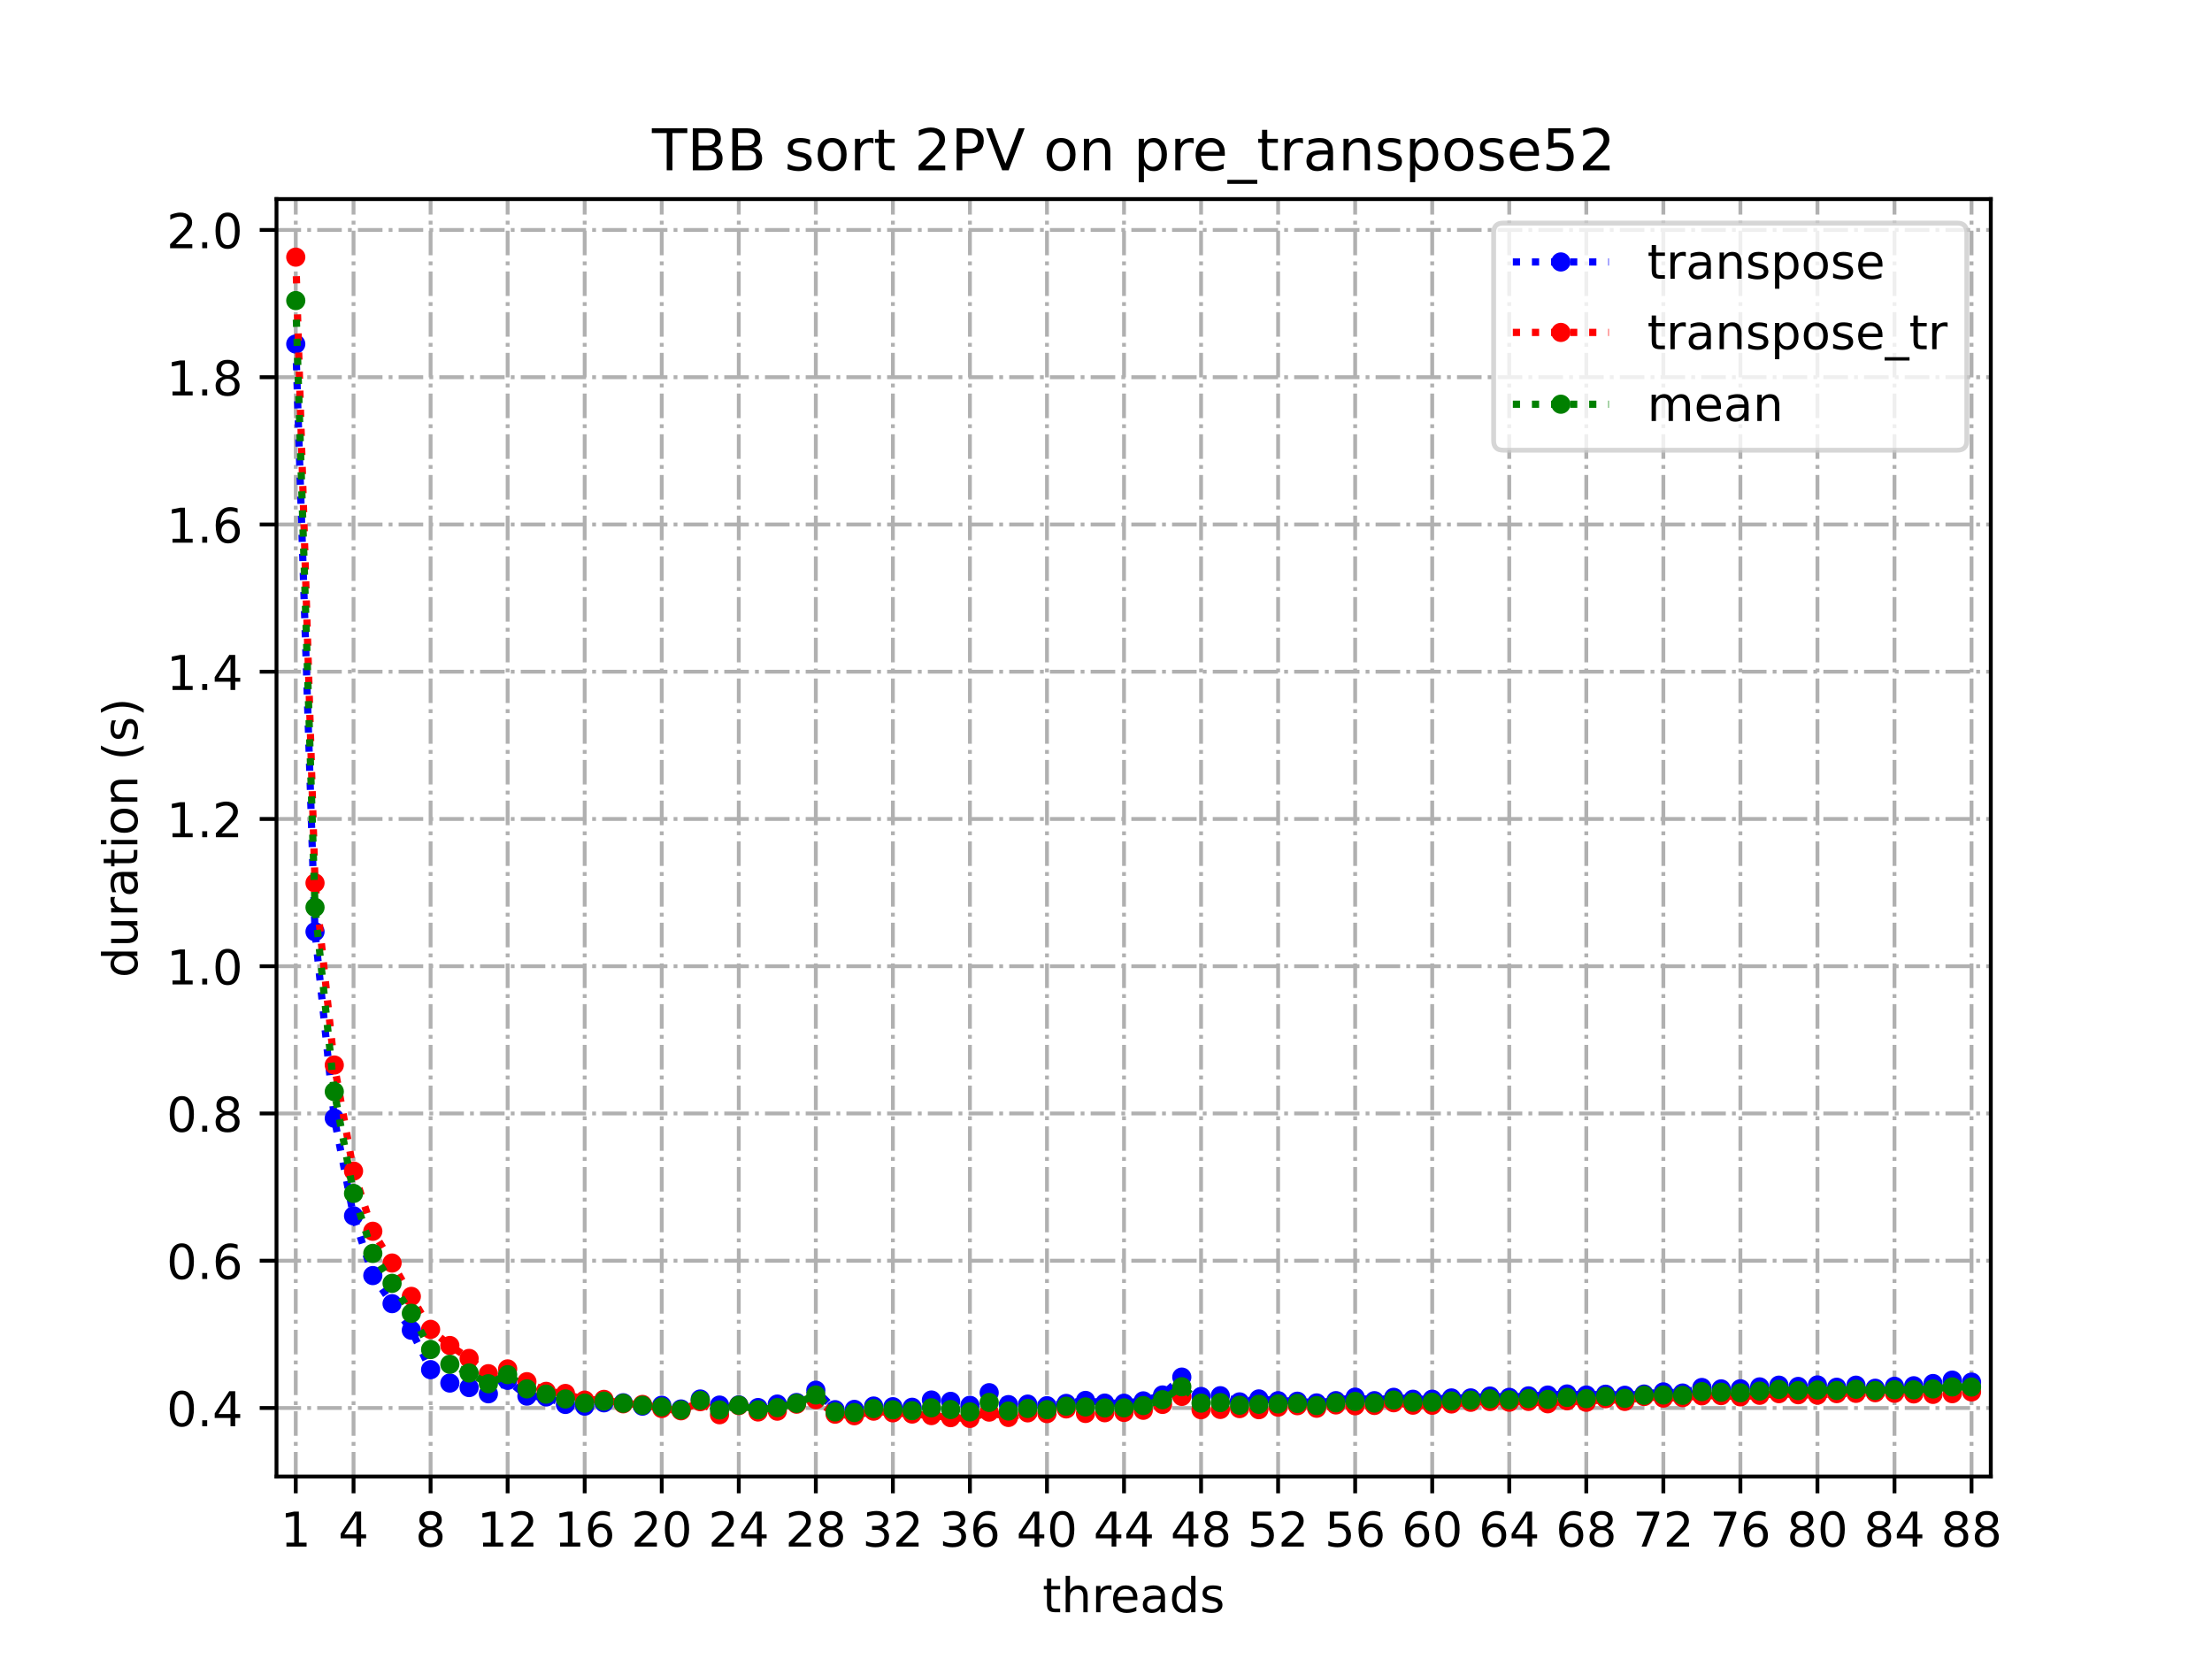 <?xml version="1.0" encoding="utf-8" standalone="no"?>
<!DOCTYPE svg PUBLIC "-//W3C//DTD SVG 1.1//EN"
  "http://www.w3.org/Graphics/SVG/1.1/DTD/svg11.dtd">
<!-- Created with matplotlib (https://matplotlib.org/) -->
<svg height="345.6pt" version="1.1" viewBox="0 0 460.8 345.6" width="460.8pt" xmlns="http://www.w3.org/2000/svg" xmlns:xlink="http://www.w3.org/1999/xlink">
 <defs>
  <style type="text/css">
*{stroke-linecap:butt;stroke-linejoin:round;}
  </style>
 </defs>
 <g id="figure_1">
  <g id="patch_1">
   <path d="M 0 345.6 
L 460.8 345.6 
L 460.8 0 
L 0 0 
z
" style="fill:#ffffff;"/>
  </g>
  <g id="axes_1">
   <g id="patch_2">
    <path d="M 57.6 307.584 
L 414.72 307.584 
L 414.72 41.472 
L 57.6 41.472 
z
" style="fill:#ffffff;"/>
   </g>
   <g id="matplotlib.axis_1">
    <g id="xtick_1">
     <g id="line2d_1">
      <path clip-path="url(#pdc073be5f3)" d="M 61.613 307.584 
L 61.613 41.472 
" style="fill:none;stroke:#b0b0b0;stroke-dasharray:5.12,1.28,0.8,1.28;stroke-dashoffset:0;stroke-width:0.8;"/>
     </g>
     <g id="line2d_2">
      <defs>
       <path d="M 0 0 
L 0 3.5 
" id="m27e8008a10" style="stroke:#000000;stroke-width:0.8;"/>
      </defs>
      <g>
       <use style="stroke:#000000;stroke-width:0.8;" x="61.613" xlink:href="#m27e8008a10" y="307.584"/>
      </g>
     </g>
     <g id="text_1">
      <!-- 1 -->
      <defs>
       <path d="M 12.406 8.297 
L 28.516 8.297 
L 28.516 63.922 
L 10.984 60.406 
L 10.984 69.391 
L 28.422 72.906 
L 38.281 72.906 
L 38.281 8.297 
L 54.391 8.297 
L 54.391 0 
L 12.406 0 
z
" id="DejaVuSans-49"/>
      </defs>
      <g transform="translate(58.431 322.182)scale(0.1 -0.1)">
       <use xlink:href="#DejaVuSans-49"/>
      </g>
     </g>
    </g>
    <g id="xtick_2">
     <g id="line2d_3">
      <path clip-path="url(#pdc073be5f3)" d="M 73.65 307.584 
L 73.65 41.472 
" style="fill:none;stroke:#b0b0b0;stroke-dasharray:5.12,1.28,0.8,1.28;stroke-dashoffset:0;stroke-width:0.8;"/>
     </g>
     <g id="line2d_4">
      <g>
       <use style="stroke:#000000;stroke-width:0.8;" x="73.65" xlink:href="#m27e8008a10" y="307.584"/>
      </g>
     </g>
     <g id="text_2">
      <!-- 4 -->
      <defs>
       <path d="M 37.797 64.312 
L 12.891 25.391 
L 37.797 25.391 
z
M 35.203 72.906 
L 47.609 72.906 
L 47.609 25.391 
L 58.016 25.391 
L 58.016 17.188 
L 47.609 17.188 
L 47.609 0 
L 37.797 0 
L 37.797 17.188 
L 4.891 17.188 
L 4.891 26.703 
z
" id="DejaVuSans-52"/>
      </defs>
      <g transform="translate(70.469 322.182)scale(0.1 -0.1)">
       <use xlink:href="#DejaVuSans-52"/>
      </g>
     </g>
    </g>
    <g id="xtick_3">
     <g id="line2d_5">
      <path clip-path="url(#pdc073be5f3)" d="M 89.701 307.584 
L 89.701 41.472 
" style="fill:none;stroke:#b0b0b0;stroke-dasharray:5.12,1.28,0.8,1.28;stroke-dashoffset:0;stroke-width:0.8;"/>
     </g>
     <g id="line2d_6">
      <g>
       <use style="stroke:#000000;stroke-width:0.8;" x="89.701" xlink:href="#m27e8008a10" y="307.584"/>
      </g>
     </g>
     <g id="text_3">
      <!-- 8 -->
      <defs>
       <path d="M 31.781 34.625 
Q 24.75 34.625 20.719 30.859 
Q 16.703 27.094 16.703 20.516 
Q 16.703 13.922 20.719 10.156 
Q 24.75 6.391 31.781 6.391 
Q 38.812 6.391 42.859 10.172 
Q 46.922 13.969 46.922 20.516 
Q 46.922 27.094 42.891 30.859 
Q 38.875 34.625 31.781 34.625 
z
M 21.922 38.812 
Q 15.578 40.375 12.031 44.719 
Q 8.5 49.078 8.5 55.328 
Q 8.5 64.062 14.719 69.141 
Q 20.953 74.219 31.781 74.219 
Q 42.672 74.219 48.875 69.141 
Q 55.078 64.062 55.078 55.328 
Q 55.078 49.078 51.531 44.719 
Q 48 40.375 41.703 38.812 
Q 48.828 37.156 52.797 32.312 
Q 56.781 27.484 56.781 20.516 
Q 56.781 9.906 50.312 4.234 
Q 43.844 -1.422 31.781 -1.422 
Q 19.734 -1.422 13.25 4.234 
Q 6.781 9.906 6.781 20.516 
Q 6.781 27.484 10.781 32.312 
Q 14.797 37.156 21.922 38.812 
z
M 18.312 54.391 
Q 18.312 48.734 21.844 45.562 
Q 25.391 42.391 31.781 42.391 
Q 38.141 42.391 41.719 45.562 
Q 45.312 48.734 45.312 54.391 
Q 45.312 60.062 41.719 63.234 
Q 38.141 66.406 31.781 66.406 
Q 25.391 66.406 21.844 63.234 
Q 18.312 60.062 18.312 54.391 
z
" id="DejaVuSans-56"/>
      </defs>
      <g transform="translate(86.519 322.182)scale(0.1 -0.1)">
       <use xlink:href="#DejaVuSans-56"/>
      </g>
     </g>
    </g>
    <g id="xtick_4">
     <g id="line2d_7">
      <path clip-path="url(#pdc073be5f3)" d="M 105.751 307.584 
L 105.751 41.472 
" style="fill:none;stroke:#b0b0b0;stroke-dasharray:5.12,1.28,0.8,1.28;stroke-dashoffset:0;stroke-width:0.8;"/>
     </g>
     <g id="line2d_8">
      <g>
       <use style="stroke:#000000;stroke-width:0.8;" x="105.751" xlink:href="#m27e8008a10" y="307.584"/>
      </g>
     </g>
     <g id="text_4">
      <!-- 12 -->
      <defs>
       <path d="M 19.188 8.297 
L 53.609 8.297 
L 53.609 0 
L 7.328 0 
L 7.328 8.297 
Q 12.938 14.109 22.625 23.891 
Q 32.328 33.688 34.812 36.531 
Q 39.547 41.844 41.422 45.531 
Q 43.312 49.219 43.312 52.781 
Q 43.312 58.594 39.234 62.25 
Q 35.156 65.922 28.609 65.922 
Q 23.969 65.922 18.812 64.312 
Q 13.672 62.703 7.812 59.422 
L 7.812 69.391 
Q 13.766 71.781 18.938 73 
Q 24.125 74.219 28.422 74.219 
Q 39.75 74.219 46.484 68.547 
Q 53.219 62.891 53.219 53.422 
Q 53.219 48.922 51.531 44.891 
Q 49.859 40.875 45.406 35.406 
Q 44.188 33.984 37.641 27.219 
Q 31.109 20.453 19.188 8.297 
z
" id="DejaVuSans-50"/>
      </defs>
      <g transform="translate(99.389 322.182)scale(0.1 -0.1)">
       <use xlink:href="#DejaVuSans-49"/>
       <use x="63.623" xlink:href="#DejaVuSans-50"/>
      </g>
     </g>
    </g>
    <g id="xtick_5">
     <g id="line2d_9">
      <path clip-path="url(#pdc073be5f3)" d="M 121.801 307.584 
L 121.801 41.472 
" style="fill:none;stroke:#b0b0b0;stroke-dasharray:5.12,1.28,0.8,1.28;stroke-dashoffset:0;stroke-width:0.8;"/>
     </g>
     <g id="line2d_10">
      <g>
       <use style="stroke:#000000;stroke-width:0.8;" x="121.801" xlink:href="#m27e8008a10" y="307.584"/>
      </g>
     </g>
     <g id="text_5">
      <!-- 16 -->
      <defs>
       <path d="M 33.016 40.375 
Q 26.375 40.375 22.484 35.828 
Q 18.609 31.297 18.609 23.391 
Q 18.609 15.531 22.484 10.953 
Q 26.375 6.391 33.016 6.391 
Q 39.656 6.391 43.531 10.953 
Q 47.406 15.531 47.406 23.391 
Q 47.406 31.297 43.531 35.828 
Q 39.656 40.375 33.016 40.375 
z
M 52.594 71.297 
L 52.594 62.312 
Q 48.875 64.062 45.094 64.984 
Q 41.312 65.922 37.594 65.922 
Q 27.828 65.922 22.672 59.328 
Q 17.531 52.734 16.797 39.406 
Q 19.672 43.656 24.016 45.922 
Q 28.375 48.188 33.594 48.188 
Q 44.578 48.188 50.953 41.516 
Q 57.328 34.859 57.328 23.391 
Q 57.328 12.156 50.688 5.359 
Q 44.047 -1.422 33.016 -1.422 
Q 20.359 -1.422 13.672 8.266 
Q 6.984 17.969 6.984 36.375 
Q 6.984 53.656 15.188 63.938 
Q 23.391 74.219 37.203 74.219 
Q 40.922 74.219 44.703 73.484 
Q 48.484 72.75 52.594 71.297 
z
" id="DejaVuSans-54"/>
      </defs>
      <g transform="translate(115.439 322.182)scale(0.1 -0.1)">
       <use xlink:href="#DejaVuSans-49"/>
       <use x="63.623" xlink:href="#DejaVuSans-54"/>
      </g>
     </g>
    </g>
    <g id="xtick_6">
     <g id="line2d_11">
      <path clip-path="url(#pdc073be5f3)" d="M 137.852 307.584 
L 137.852 41.472 
" style="fill:none;stroke:#b0b0b0;stroke-dasharray:5.12,1.28,0.8,1.28;stroke-dashoffset:0;stroke-width:0.8;"/>
     </g>
     <g id="line2d_12">
      <g>
       <use style="stroke:#000000;stroke-width:0.8;" x="137.852" xlink:href="#m27e8008a10" y="307.584"/>
      </g>
     </g>
     <g id="text_6">
      <!-- 20 -->
      <defs>
       <path d="M 31.781 66.406 
Q 24.172 66.406 20.328 58.906 
Q 16.5 51.422 16.5 36.375 
Q 16.5 21.391 20.328 13.891 
Q 24.172 6.391 31.781 6.391 
Q 39.453 6.391 43.281 13.891 
Q 47.125 21.391 47.125 36.375 
Q 47.125 51.422 43.281 58.906 
Q 39.453 66.406 31.781 66.406 
z
M 31.781 74.219 
Q 44.047 74.219 50.516 64.516 
Q 56.984 54.828 56.984 36.375 
Q 56.984 17.969 50.516 8.266 
Q 44.047 -1.422 31.781 -1.422 
Q 19.531 -1.422 13.062 8.266 
Q 6.594 17.969 6.594 36.375 
Q 6.594 54.828 13.062 64.516 
Q 19.531 74.219 31.781 74.219 
z
" id="DejaVuSans-48"/>
      </defs>
      <g transform="translate(131.489 322.182)scale(0.1 -0.1)">
       <use xlink:href="#DejaVuSans-50"/>
       <use x="63.623" xlink:href="#DejaVuSans-48"/>
      </g>
     </g>
    </g>
    <g id="xtick_7">
     <g id="line2d_13">
      <path clip-path="url(#pdc073be5f3)" d="M 153.902 307.584 
L 153.902 41.472 
" style="fill:none;stroke:#b0b0b0;stroke-dasharray:5.12,1.28,0.8,1.28;stroke-dashoffset:0;stroke-width:0.8;"/>
     </g>
     <g id="line2d_14">
      <g>
       <use style="stroke:#000000;stroke-width:0.8;" x="153.902" xlink:href="#m27e8008a10" y="307.584"/>
      </g>
     </g>
     <g id="text_7">
      <!-- 24 -->
      <g transform="translate(147.54 322.182)scale(0.1 -0.1)">
       <use xlink:href="#DejaVuSans-50"/>
       <use x="63.623" xlink:href="#DejaVuSans-52"/>
      </g>
     </g>
    </g>
    <g id="xtick_8">
     <g id="line2d_15">
      <path clip-path="url(#pdc073be5f3)" d="M 169.952 307.584 
L 169.952 41.472 
" style="fill:none;stroke:#b0b0b0;stroke-dasharray:5.12,1.28,0.8,1.28;stroke-dashoffset:0;stroke-width:0.8;"/>
     </g>
     <g id="line2d_16">
      <g>
       <use style="stroke:#000000;stroke-width:0.8;" x="169.952" xlink:href="#m27e8008a10" y="307.584"/>
      </g>
     </g>
     <g id="text_8">
      <!-- 28 -->
      <g transform="translate(163.59 322.182)scale(0.1 -0.1)">
       <use xlink:href="#DejaVuSans-50"/>
       <use x="63.623" xlink:href="#DejaVuSans-56"/>
      </g>
     </g>
    </g>
    <g id="xtick_9">
     <g id="line2d_17">
      <path clip-path="url(#pdc073be5f3)" d="M 186.003 307.584 
L 186.003 41.472 
" style="fill:none;stroke:#b0b0b0;stroke-dasharray:5.12,1.28,0.8,1.28;stroke-dashoffset:0;stroke-width:0.8;"/>
     </g>
     <g id="line2d_18">
      <g>
       <use style="stroke:#000000;stroke-width:0.8;" x="186.003" xlink:href="#m27e8008a10" y="307.584"/>
      </g>
     </g>
     <g id="text_9">
      <!-- 32 -->
      <defs>
       <path d="M 40.578 39.312 
Q 47.656 37.797 51.625 33 
Q 55.609 28.219 55.609 21.188 
Q 55.609 10.406 48.188 4.484 
Q 40.766 -1.422 27.094 -1.422 
Q 22.516 -1.422 17.656 -0.516 
Q 12.797 0.391 7.625 2.203 
L 7.625 11.719 
Q 11.719 9.328 16.594 8.109 
Q 21.484 6.891 26.812 6.891 
Q 36.078 6.891 40.938 10.547 
Q 45.797 14.203 45.797 21.188 
Q 45.797 27.641 41.281 31.266 
Q 36.766 34.906 28.719 34.906 
L 20.219 34.906 
L 20.219 43.016 
L 29.109 43.016 
Q 36.375 43.016 40.234 45.922 
Q 44.094 48.828 44.094 54.297 
Q 44.094 59.906 40.109 62.906 
Q 36.141 65.922 28.719 65.922 
Q 24.656 65.922 20.016 65.031 
Q 15.375 64.156 9.812 62.312 
L 9.812 71.094 
Q 15.438 72.656 20.344 73.438 
Q 25.25 74.219 29.594 74.219 
Q 40.828 74.219 47.359 69.109 
Q 53.906 64.016 53.906 55.328 
Q 53.906 49.266 50.438 45.094 
Q 46.969 40.922 40.578 39.312 
z
" id="DejaVuSans-51"/>
      </defs>
      <g transform="translate(179.64 322.182)scale(0.1 -0.1)">
       <use xlink:href="#DejaVuSans-51"/>
       <use x="63.623" xlink:href="#DejaVuSans-50"/>
      </g>
     </g>
    </g>
    <g id="xtick_10">
     <g id="line2d_19">
      <path clip-path="url(#pdc073be5f3)" d="M 202.053 307.584 
L 202.053 41.472 
" style="fill:none;stroke:#b0b0b0;stroke-dasharray:5.12,1.28,0.8,1.28;stroke-dashoffset:0;stroke-width:0.8;"/>
     </g>
     <g id="line2d_20">
      <g>
       <use style="stroke:#000000;stroke-width:0.8;" x="202.053" xlink:href="#m27e8008a10" y="307.584"/>
      </g>
     </g>
     <g id="text_10">
      <!-- 36 -->
      <g transform="translate(195.691 322.182)scale(0.1 -0.1)">
       <use xlink:href="#DejaVuSans-51"/>
       <use x="63.623" xlink:href="#DejaVuSans-54"/>
      </g>
     </g>
    </g>
    <g id="xtick_11">
     <g id="line2d_21">
      <path clip-path="url(#pdc073be5f3)" d="M 218.103 307.584 
L 218.103 41.472 
" style="fill:none;stroke:#b0b0b0;stroke-dasharray:5.12,1.28,0.8,1.28;stroke-dashoffset:0;stroke-width:0.8;"/>
     </g>
     <g id="line2d_22">
      <g>
       <use style="stroke:#000000;stroke-width:0.8;" x="218.103" xlink:href="#m27e8008a10" y="307.584"/>
      </g>
     </g>
     <g id="text_11">
      <!-- 40 -->
      <g transform="translate(211.741 322.182)scale(0.1 -0.1)">
       <use xlink:href="#DejaVuSans-52"/>
       <use x="63.623" xlink:href="#DejaVuSans-48"/>
      </g>
     </g>
    </g>
    <g id="xtick_12">
     <g id="line2d_23">
      <path clip-path="url(#pdc073be5f3)" d="M 234.154 307.584 
L 234.154 41.472 
" style="fill:none;stroke:#b0b0b0;stroke-dasharray:5.12,1.28,0.8,1.28;stroke-dashoffset:0;stroke-width:0.8;"/>
     </g>
     <g id="line2d_24">
      <g>
       <use style="stroke:#000000;stroke-width:0.8;" x="234.154" xlink:href="#m27e8008a10" y="307.584"/>
      </g>
     </g>
     <g id="text_12">
      <!-- 44 -->
      <g transform="translate(227.791 322.182)scale(0.1 -0.1)">
       <use xlink:href="#DejaVuSans-52"/>
       <use x="63.623" xlink:href="#DejaVuSans-52"/>
      </g>
     </g>
    </g>
    <g id="xtick_13">
     <g id="line2d_25">
      <path clip-path="url(#pdc073be5f3)" d="M 250.204 307.584 
L 250.204 41.472 
" style="fill:none;stroke:#b0b0b0;stroke-dasharray:5.12,1.28,0.8,1.28;stroke-dashoffset:0;stroke-width:0.8;"/>
     </g>
     <g id="line2d_26">
      <g>
       <use style="stroke:#000000;stroke-width:0.8;" x="250.204" xlink:href="#m27e8008a10" y="307.584"/>
      </g>
     </g>
     <g id="text_13">
      <!-- 48 -->
      <g transform="translate(243.842 322.182)scale(0.1 -0.1)">
       <use xlink:href="#DejaVuSans-52"/>
       <use x="63.623" xlink:href="#DejaVuSans-56"/>
      </g>
     </g>
    </g>
    <g id="xtick_14">
     <g id="line2d_27">
      <path clip-path="url(#pdc073be5f3)" d="M 266.254 307.584 
L 266.254 41.472 
" style="fill:none;stroke:#b0b0b0;stroke-dasharray:5.12,1.28,0.8,1.28;stroke-dashoffset:0;stroke-width:0.8;"/>
     </g>
     <g id="line2d_28">
      <g>
       <use style="stroke:#000000;stroke-width:0.8;" x="266.254" xlink:href="#m27e8008a10" y="307.584"/>
      </g>
     </g>
     <g id="text_14">
      <!-- 52 -->
      <defs>
       <path d="M 10.797 72.906 
L 49.516 72.906 
L 49.516 64.594 
L 19.828 64.594 
L 19.828 46.734 
Q 21.969 47.469 24.109 47.828 
Q 26.266 48.188 28.422 48.188 
Q 40.625 48.188 47.75 41.5 
Q 54.891 34.812 54.891 23.391 
Q 54.891 11.625 47.562 5.094 
Q 40.234 -1.422 26.906 -1.422 
Q 22.312 -1.422 17.547 -0.641 
Q 12.797 0.141 7.719 1.703 
L 7.719 11.625 
Q 12.109 9.234 16.797 8.062 
Q 21.484 6.891 26.703 6.891 
Q 35.156 6.891 40.078 11.328 
Q 45.016 15.766 45.016 23.391 
Q 45.016 31 40.078 35.438 
Q 35.156 39.891 26.703 39.891 
Q 22.75 39.891 18.812 39.016 
Q 14.891 38.141 10.797 36.281 
z
" id="DejaVuSans-53"/>
      </defs>
      <g transform="translate(259.892 322.182)scale(0.1 -0.1)">
       <use xlink:href="#DejaVuSans-53"/>
       <use x="63.623" xlink:href="#DejaVuSans-50"/>
      </g>
     </g>
    </g>
    <g id="xtick_15">
     <g id="line2d_29">
      <path clip-path="url(#pdc073be5f3)" d="M 282.305 307.584 
L 282.305 41.472 
" style="fill:none;stroke:#b0b0b0;stroke-dasharray:5.12,1.28,0.8,1.28;stroke-dashoffset:0;stroke-width:0.8;"/>
     </g>
     <g id="line2d_30">
      <g>
       <use style="stroke:#000000;stroke-width:0.8;" x="282.305" xlink:href="#m27e8008a10" y="307.584"/>
      </g>
     </g>
     <g id="text_15">
      <!-- 56 -->
      <g transform="translate(275.942 322.182)scale(0.1 -0.1)">
       <use xlink:href="#DejaVuSans-53"/>
       <use x="63.623" xlink:href="#DejaVuSans-54"/>
      </g>
     </g>
    </g>
    <g id="xtick_16">
     <g id="line2d_31">
      <path clip-path="url(#pdc073be5f3)" d="M 298.355 307.584 
L 298.355 41.472 
" style="fill:none;stroke:#b0b0b0;stroke-dasharray:5.12,1.28,0.8,1.28;stroke-dashoffset:0;stroke-width:0.8;"/>
     </g>
     <g id="line2d_32">
      <g>
       <use style="stroke:#000000;stroke-width:0.8;" x="298.355" xlink:href="#m27e8008a10" y="307.584"/>
      </g>
     </g>
     <g id="text_16">
      <!-- 60 -->
      <g transform="translate(291.993 322.182)scale(0.1 -0.1)">
       <use xlink:href="#DejaVuSans-54"/>
       <use x="63.623" xlink:href="#DejaVuSans-48"/>
      </g>
     </g>
    </g>
    <g id="xtick_17">
     <g id="line2d_33">
      <path clip-path="url(#pdc073be5f3)" d="M 314.405 307.584 
L 314.405 41.472 
" style="fill:none;stroke:#b0b0b0;stroke-dasharray:5.12,1.28,0.8,1.28;stroke-dashoffset:0;stroke-width:0.8;"/>
     </g>
     <g id="line2d_34">
      <g>
       <use style="stroke:#000000;stroke-width:0.8;" x="314.405" xlink:href="#m27e8008a10" y="307.584"/>
      </g>
     </g>
     <g id="text_17">
      <!-- 64 -->
      <g transform="translate(308.043 322.182)scale(0.1 -0.1)">
       <use xlink:href="#DejaVuSans-54"/>
       <use x="63.623" xlink:href="#DejaVuSans-52"/>
      </g>
     </g>
    </g>
    <g id="xtick_18">
     <g id="line2d_35">
      <path clip-path="url(#pdc073be5f3)" d="M 330.456 307.584 
L 330.456 41.472 
" style="fill:none;stroke:#b0b0b0;stroke-dasharray:5.12,1.28,0.8,1.28;stroke-dashoffset:0;stroke-width:0.8;"/>
     </g>
     <g id="line2d_36">
      <g>
       <use style="stroke:#000000;stroke-width:0.8;" x="330.456" xlink:href="#m27e8008a10" y="307.584"/>
      </g>
     </g>
     <g id="text_18">
      <!-- 68 -->
      <g transform="translate(324.093 322.182)scale(0.1 -0.1)">
       <use xlink:href="#DejaVuSans-54"/>
       <use x="63.623" xlink:href="#DejaVuSans-56"/>
      </g>
     </g>
    </g>
    <g id="xtick_19">
     <g id="line2d_37">
      <path clip-path="url(#pdc073be5f3)" d="M 346.506 307.584 
L 346.506 41.472 
" style="fill:none;stroke:#b0b0b0;stroke-dasharray:5.12,1.28,0.8,1.28;stroke-dashoffset:0;stroke-width:0.8;"/>
     </g>
     <g id="line2d_38">
      <g>
       <use style="stroke:#000000;stroke-width:0.8;" x="346.506" xlink:href="#m27e8008a10" y="307.584"/>
      </g>
     </g>
     <g id="text_19">
      <!-- 72 -->
      <defs>
       <path d="M 8.203 72.906 
L 55.078 72.906 
L 55.078 68.703 
L 28.609 0 
L 18.312 0 
L 43.219 64.594 
L 8.203 64.594 
z
" id="DejaVuSans-55"/>
      </defs>
      <g transform="translate(340.144 322.182)scale(0.1 -0.1)">
       <use xlink:href="#DejaVuSans-55"/>
       <use x="63.623" xlink:href="#DejaVuSans-50"/>
      </g>
     </g>
    </g>
    <g id="xtick_20">
     <g id="line2d_39">
      <path clip-path="url(#pdc073be5f3)" d="M 362.556 307.584 
L 362.556 41.472 
" style="fill:none;stroke:#b0b0b0;stroke-dasharray:5.12,1.28,0.8,1.28;stroke-dashoffset:0;stroke-width:0.8;"/>
     </g>
     <g id="line2d_40">
      <g>
       <use style="stroke:#000000;stroke-width:0.8;" x="362.556" xlink:href="#m27e8008a10" y="307.584"/>
      </g>
     </g>
     <g id="text_20">
      <!-- 76 -->
      <g transform="translate(356.194 322.182)scale(0.1 -0.1)">
       <use xlink:href="#DejaVuSans-55"/>
       <use x="63.623" xlink:href="#DejaVuSans-54"/>
      </g>
     </g>
    </g>
    <g id="xtick_21">
     <g id="line2d_41">
      <path clip-path="url(#pdc073be5f3)" d="M 378.607 307.584 
L 378.607 41.472 
" style="fill:none;stroke:#b0b0b0;stroke-dasharray:5.12,1.28,0.8,1.28;stroke-dashoffset:0;stroke-width:0.8;"/>
     </g>
     <g id="line2d_42">
      <g>
       <use style="stroke:#000000;stroke-width:0.8;" x="378.607" xlink:href="#m27e8008a10" y="307.584"/>
      </g>
     </g>
     <g id="text_21">
      <!-- 80 -->
      <g transform="translate(372.244 322.182)scale(0.1 -0.1)">
       <use xlink:href="#DejaVuSans-56"/>
       <use x="63.623" xlink:href="#DejaVuSans-48"/>
      </g>
     </g>
    </g>
    <g id="xtick_22">
     <g id="line2d_43">
      <path clip-path="url(#pdc073be5f3)" d="M 394.657 307.584 
L 394.657 41.472 
" style="fill:none;stroke:#b0b0b0;stroke-dasharray:5.12,1.28,0.8,1.28;stroke-dashoffset:0;stroke-width:0.8;"/>
     </g>
     <g id="line2d_44">
      <g>
       <use style="stroke:#000000;stroke-width:0.8;" x="394.657" xlink:href="#m27e8008a10" y="307.584"/>
      </g>
     </g>
     <g id="text_22">
      <!-- 84 -->
      <g transform="translate(388.295 322.182)scale(0.1 -0.1)">
       <use xlink:href="#DejaVuSans-56"/>
       <use x="63.623" xlink:href="#DejaVuSans-52"/>
      </g>
     </g>
    </g>
    <g id="xtick_23">
     <g id="line2d_45">
      <path clip-path="url(#pdc073be5f3)" d="M 410.707 307.584 
L 410.707 41.472 
" style="fill:none;stroke:#b0b0b0;stroke-dasharray:5.12,1.28,0.8,1.28;stroke-dashoffset:0;stroke-width:0.8;"/>
     </g>
     <g id="line2d_46">
      <g>
       <use style="stroke:#000000;stroke-width:0.8;" x="410.707" xlink:href="#m27e8008a10" y="307.584"/>
      </g>
     </g>
     <g id="text_23">
      <!-- 88 -->
      <g transform="translate(404.345 322.182)scale(0.1 -0.1)">
       <use xlink:href="#DejaVuSans-56"/>
       <use x="63.623" xlink:href="#DejaVuSans-56"/>
      </g>
     </g>
    </g>
    <g id="text_24">
     <!-- threads -->
     <defs>
      <path d="M 18.312 70.219 
L 18.312 54.688 
L 36.812 54.688 
L 36.812 47.703 
L 18.312 47.703 
L 18.312 18.016 
Q 18.312 11.328 20.141 9.422 
Q 21.969 7.516 27.594 7.516 
L 36.812 7.516 
L 36.812 0 
L 27.594 0 
Q 17.188 0 13.234 3.875 
Q 9.281 7.766 9.281 18.016 
L 9.281 47.703 
L 2.688 47.703 
L 2.688 54.688 
L 9.281 54.688 
L 9.281 70.219 
z
" id="DejaVuSans-116"/>
      <path d="M 54.891 33.016 
L 54.891 0 
L 45.906 0 
L 45.906 32.719 
Q 45.906 40.484 42.875 44.328 
Q 39.844 48.188 33.797 48.188 
Q 26.516 48.188 22.312 43.547 
Q 18.109 38.922 18.109 30.906 
L 18.109 0 
L 9.078 0 
L 9.078 75.984 
L 18.109 75.984 
L 18.109 46.188 
Q 21.344 51.125 25.703 53.562 
Q 30.078 56 35.797 56 
Q 45.219 56 50.047 50.172 
Q 54.891 44.344 54.891 33.016 
z
" id="DejaVuSans-104"/>
      <path d="M 41.109 46.297 
Q 39.594 47.172 37.812 47.578 
Q 36.031 48 33.891 48 
Q 26.266 48 22.188 43.047 
Q 18.109 38.094 18.109 28.812 
L 18.109 0 
L 9.078 0 
L 9.078 54.688 
L 18.109 54.688 
L 18.109 46.188 
Q 20.953 51.172 25.484 53.578 
Q 30.031 56 36.531 56 
Q 37.453 56 38.578 55.875 
Q 39.703 55.766 41.062 55.516 
z
" id="DejaVuSans-114"/>
      <path d="M 56.203 29.594 
L 56.203 25.203 
L 14.891 25.203 
Q 15.484 15.922 20.484 11.062 
Q 25.484 6.203 34.422 6.203 
Q 39.594 6.203 44.453 7.469 
Q 49.312 8.734 54.109 11.281 
L 54.109 2.781 
Q 49.266 0.734 44.188 -0.344 
Q 39.109 -1.422 33.891 -1.422 
Q 20.797 -1.422 13.156 6.188 
Q 5.516 13.812 5.516 26.812 
Q 5.516 40.234 12.766 48.109 
Q 20.016 56 32.328 56 
Q 43.359 56 49.781 48.891 
Q 56.203 41.797 56.203 29.594 
z
M 47.219 32.234 
Q 47.125 39.594 43.094 43.984 
Q 39.062 48.391 32.422 48.391 
Q 24.906 48.391 20.391 44.141 
Q 15.875 39.891 15.188 32.172 
z
" id="DejaVuSans-101"/>
      <path d="M 34.281 27.484 
Q 23.391 27.484 19.188 25 
Q 14.984 22.516 14.984 16.5 
Q 14.984 11.719 18.141 8.906 
Q 21.297 6.109 26.703 6.109 
Q 34.188 6.109 38.703 11.406 
Q 43.219 16.703 43.219 25.484 
L 43.219 27.484 
z
M 52.203 31.203 
L 52.203 0 
L 43.219 0 
L 43.219 8.297 
Q 40.141 3.328 35.547 0.953 
Q 30.953 -1.422 24.312 -1.422 
Q 15.922 -1.422 10.953 3.297 
Q 6 8.016 6 15.922 
Q 6 25.141 12.172 29.828 
Q 18.359 34.516 30.609 34.516 
L 43.219 34.516 
L 43.219 35.406 
Q 43.219 41.609 39.141 45 
Q 35.062 48.391 27.688 48.391 
Q 23 48.391 18.547 47.266 
Q 14.109 46.141 10.016 43.891 
L 10.016 52.203 
Q 14.938 54.109 19.578 55.047 
Q 24.219 56 28.609 56 
Q 40.484 56 46.344 49.844 
Q 52.203 43.703 52.203 31.203 
z
" id="DejaVuSans-97"/>
      <path d="M 45.406 46.391 
L 45.406 75.984 
L 54.391 75.984 
L 54.391 0 
L 45.406 0 
L 45.406 8.203 
Q 42.578 3.328 38.25 0.953 
Q 33.938 -1.422 27.875 -1.422 
Q 17.969 -1.422 11.734 6.484 
Q 5.516 14.406 5.516 27.297 
Q 5.516 40.188 11.734 48.094 
Q 17.969 56 27.875 56 
Q 33.938 56 38.25 53.625 
Q 42.578 51.266 45.406 46.391 
z
M 14.797 27.297 
Q 14.797 17.391 18.875 11.75 
Q 22.953 6.109 30.078 6.109 
Q 37.203 6.109 41.297 11.75 
Q 45.406 17.391 45.406 27.297 
Q 45.406 37.203 41.297 42.844 
Q 37.203 48.484 30.078 48.484 
Q 22.953 48.484 18.875 42.844 
Q 14.797 37.203 14.797 27.297 
z
" id="DejaVuSans-100"/>
      <path d="M 44.281 53.078 
L 44.281 44.578 
Q 40.484 46.531 36.375 47.5 
Q 32.281 48.484 27.875 48.484 
Q 21.188 48.484 17.844 46.438 
Q 14.5 44.391 14.5 40.281 
Q 14.5 37.156 16.891 35.375 
Q 19.281 33.594 26.516 31.984 
L 29.594 31.297 
Q 39.156 29.25 43.188 25.516 
Q 47.219 21.781 47.219 15.094 
Q 47.219 7.469 41.188 3.016 
Q 35.156 -1.422 24.609 -1.422 
Q 20.219 -1.422 15.453 -0.562 
Q 10.688 0.297 5.422 2 
L 5.422 11.281 
Q 10.406 8.688 15.234 7.391 
Q 20.062 6.109 24.812 6.109 
Q 31.156 6.109 34.562 8.281 
Q 37.984 10.453 37.984 14.406 
Q 37.984 18.062 35.516 20.016 
Q 33.062 21.969 24.703 23.781 
L 21.578 24.516 
Q 13.234 26.266 9.516 29.906 
Q 5.812 33.547 5.812 39.891 
Q 5.812 47.609 11.281 51.797 
Q 16.75 56 26.812 56 
Q 31.781 56 36.172 55.266 
Q 40.578 54.547 44.281 53.078 
z
" id="DejaVuSans-115"/>
     </defs>
     <g transform="translate(217.169 335.861)scale(0.1 -0.1)">
      <use xlink:href="#DejaVuSans-116"/>
      <use x="39.209" xlink:href="#DejaVuSans-104"/>
      <use x="102.588" xlink:href="#DejaVuSans-114"/>
      <use x="141.451" xlink:href="#DejaVuSans-101"/>
      <use x="202.975" xlink:href="#DejaVuSans-97"/>
      <use x="264.254" xlink:href="#DejaVuSans-100"/>
      <use x="327.73" xlink:href="#DejaVuSans-115"/>
     </g>
    </g>
   </g>
   <g id="matplotlib.axis_2">
    <g id="ytick_1">
     <g id="line2d_47">
      <path clip-path="url(#pdc073be5f3)" d="M 57.6 293.306 
L 414.72 293.306 
" style="fill:none;stroke:#b0b0b0;stroke-dasharray:5.12,1.28,0.8,1.28;stroke-dashoffset:0;stroke-width:0.8;"/>
     </g>
     <g id="line2d_48">
      <defs>
       <path d="M 0 0 
L -3.5 0 
" id="m85b16bddba" style="stroke:#000000;stroke-width:0.8;"/>
      </defs>
      <g>
       <use style="stroke:#000000;stroke-width:0.8;" x="57.6" xlink:href="#m85b16bddba" y="293.306"/>
      </g>
     </g>
     <g id="text_25">
      <!-- 0.4 -->
      <defs>
       <path d="M 10.688 12.406 
L 21 12.406 
L 21 0 
L 10.688 0 
z
" id="DejaVuSans-46"/>
      </defs>
      <g transform="translate(34.697 297.106)scale(0.1 -0.1)">
       <use xlink:href="#DejaVuSans-48"/>
       <use x="63.623" xlink:href="#DejaVuSans-46"/>
       <use x="95.41" xlink:href="#DejaVuSans-52"/>
      </g>
     </g>
    </g>
    <g id="ytick_2">
     <g id="line2d_49">
      <path clip-path="url(#pdc073be5f3)" d="M 57.6 262.631 
L 414.72 262.631 
" style="fill:none;stroke:#b0b0b0;stroke-dasharray:5.12,1.28,0.8,1.28;stroke-dashoffset:0;stroke-width:0.8;"/>
     </g>
     <g id="line2d_50">
      <g>
       <use style="stroke:#000000;stroke-width:0.8;" x="57.6" xlink:href="#m85b16bddba" y="262.631"/>
      </g>
     </g>
     <g id="text_26">
      <!-- 0.6 -->
      <g transform="translate(34.697 266.431)scale(0.1 -0.1)">
       <use xlink:href="#DejaVuSans-48"/>
       <use x="63.623" xlink:href="#DejaVuSans-46"/>
       <use x="95.41" xlink:href="#DejaVuSans-54"/>
      </g>
     </g>
    </g>
    <g id="ytick_3">
     <g id="line2d_51">
      <path clip-path="url(#pdc073be5f3)" d="M 57.6 231.956 
L 414.72 231.956 
" style="fill:none;stroke:#b0b0b0;stroke-dasharray:5.12,1.28,0.8,1.28;stroke-dashoffset:0;stroke-width:0.8;"/>
     </g>
     <g id="line2d_52">
      <g>
       <use style="stroke:#000000;stroke-width:0.8;" x="57.6" xlink:href="#m85b16bddba" y="231.956"/>
      </g>
     </g>
     <g id="text_27">
      <!-- 0.8 -->
      <g transform="translate(34.697 235.756)scale(0.1 -0.1)">
       <use xlink:href="#DejaVuSans-48"/>
       <use x="63.623" xlink:href="#DejaVuSans-46"/>
       <use x="95.41" xlink:href="#DejaVuSans-56"/>
      </g>
     </g>
    </g>
    <g id="ytick_4">
     <g id="line2d_53">
      <path clip-path="url(#pdc073be5f3)" d="M 57.6 201.281 
L 414.72 201.281 
" style="fill:none;stroke:#b0b0b0;stroke-dasharray:5.12,1.28,0.8,1.28;stroke-dashoffset:0;stroke-width:0.8;"/>
     </g>
     <g id="line2d_54">
      <g>
       <use style="stroke:#000000;stroke-width:0.8;" x="57.6" xlink:href="#m85b16bddba" y="201.281"/>
      </g>
     </g>
     <g id="text_28">
      <!-- 1.0 -->
      <g transform="translate(34.697 205.08)scale(0.1 -0.1)">
       <use xlink:href="#DejaVuSans-49"/>
       <use x="63.623" xlink:href="#DejaVuSans-46"/>
       <use x="95.41" xlink:href="#DejaVuSans-48"/>
      </g>
     </g>
    </g>
    <g id="ytick_5">
     <g id="line2d_55">
      <path clip-path="url(#pdc073be5f3)" d="M 57.6 170.606 
L 414.72 170.606 
" style="fill:none;stroke:#b0b0b0;stroke-dasharray:5.12,1.28,0.8,1.28;stroke-dashoffset:0;stroke-width:0.8;"/>
     </g>
     <g id="line2d_56">
      <g>
       <use style="stroke:#000000;stroke-width:0.8;" x="57.6" xlink:href="#m85b16bddba" y="170.606"/>
      </g>
     </g>
     <g id="text_29">
      <!-- 1.2 -->
      <g transform="translate(34.697 174.405)scale(0.1 -0.1)">
       <use xlink:href="#DejaVuSans-49"/>
       <use x="63.623" xlink:href="#DejaVuSans-46"/>
       <use x="95.41" xlink:href="#DejaVuSans-50"/>
      </g>
     </g>
    </g>
    <g id="ytick_6">
     <g id="line2d_57">
      <path clip-path="url(#pdc073be5f3)" d="M 57.6 139.931 
L 414.72 139.931 
" style="fill:none;stroke:#b0b0b0;stroke-dasharray:5.12,1.28,0.8,1.28;stroke-dashoffset:0;stroke-width:0.8;"/>
     </g>
     <g id="line2d_58">
      <g>
       <use style="stroke:#000000;stroke-width:0.8;" x="57.6" xlink:href="#m85b16bddba" y="139.931"/>
      </g>
     </g>
     <g id="text_30">
      <!-- 1.4 -->
      <g transform="translate(34.697 143.73)scale(0.1 -0.1)">
       <use xlink:href="#DejaVuSans-49"/>
       <use x="63.623" xlink:href="#DejaVuSans-46"/>
       <use x="95.41" xlink:href="#DejaVuSans-52"/>
      </g>
     </g>
    </g>
    <g id="ytick_7">
     <g id="line2d_59">
      <path clip-path="url(#pdc073be5f3)" d="M 57.6 109.256 
L 414.72 109.256 
" style="fill:none;stroke:#b0b0b0;stroke-dasharray:5.12,1.28,0.8,1.28;stroke-dashoffset:0;stroke-width:0.8;"/>
     </g>
     <g id="line2d_60">
      <g>
       <use style="stroke:#000000;stroke-width:0.8;" x="57.6" xlink:href="#m85b16bddba" y="109.256"/>
      </g>
     </g>
     <g id="text_31">
      <!-- 1.6 -->
      <g transform="translate(34.697 113.055)scale(0.1 -0.1)">
       <use xlink:href="#DejaVuSans-49"/>
       <use x="63.623" xlink:href="#DejaVuSans-46"/>
       <use x="95.41" xlink:href="#DejaVuSans-54"/>
      </g>
     </g>
    </g>
    <g id="ytick_8">
     <g id="line2d_61">
      <path clip-path="url(#pdc073be5f3)" d="M 57.6 78.581 
L 414.72 78.581 
" style="fill:none;stroke:#b0b0b0;stroke-dasharray:5.12,1.28,0.8,1.28;stroke-dashoffset:0;stroke-width:0.8;"/>
     </g>
     <g id="line2d_62">
      <g>
       <use style="stroke:#000000;stroke-width:0.8;" x="57.6" xlink:href="#m85b16bddba" y="78.581"/>
      </g>
     </g>
     <g id="text_32">
      <!-- 1.8 -->
      <g transform="translate(34.697 82.38)scale(0.1 -0.1)">
       <use xlink:href="#DejaVuSans-49"/>
       <use x="63.623" xlink:href="#DejaVuSans-46"/>
       <use x="95.41" xlink:href="#DejaVuSans-56"/>
      </g>
     </g>
    </g>
    <g id="ytick_9">
     <g id="line2d_63">
      <path clip-path="url(#pdc073be5f3)" d="M 57.6 47.906 
L 414.72 47.906 
" style="fill:none;stroke:#b0b0b0;stroke-dasharray:5.12,1.28,0.8,1.28;stroke-dashoffset:0;stroke-width:0.8;"/>
     </g>
     <g id="line2d_64">
      <g>
       <use style="stroke:#000000;stroke-width:0.8;" x="57.6" xlink:href="#m85b16bddba" y="47.906"/>
      </g>
     </g>
     <g id="text_33">
      <!-- 2.0 -->
      <g transform="translate(34.697 51.705)scale(0.1 -0.1)">
       <use xlink:href="#DejaVuSans-50"/>
       <use x="63.623" xlink:href="#DejaVuSans-46"/>
       <use x="95.41" xlink:href="#DejaVuSans-48"/>
      </g>
     </g>
    </g>
    <g id="text_34">
     <!-- duration (s) -->
     <defs>
      <path d="M 8.5 21.578 
L 8.5 54.688 
L 17.484 54.688 
L 17.484 21.922 
Q 17.484 14.156 20.5 10.266 
Q 23.531 6.391 29.594 6.391 
Q 36.859 6.391 41.078 11.031 
Q 45.312 15.672 45.312 23.688 
L 45.312 54.688 
L 54.297 54.688 
L 54.297 0 
L 45.312 0 
L 45.312 8.406 
Q 42.047 3.422 37.719 1 
Q 33.406 -1.422 27.688 -1.422 
Q 18.266 -1.422 13.375 4.438 
Q 8.5 10.297 8.5 21.578 
z
M 31.109 56 
z
" id="DejaVuSans-117"/>
      <path d="M 9.422 54.688 
L 18.406 54.688 
L 18.406 0 
L 9.422 0 
z
M 9.422 75.984 
L 18.406 75.984 
L 18.406 64.594 
L 9.422 64.594 
z
" id="DejaVuSans-105"/>
      <path d="M 30.609 48.391 
Q 23.391 48.391 19.188 42.75 
Q 14.984 37.109 14.984 27.297 
Q 14.984 17.484 19.156 11.844 
Q 23.344 6.203 30.609 6.203 
Q 37.797 6.203 41.984 11.859 
Q 46.188 17.531 46.188 27.297 
Q 46.188 37.016 41.984 42.703 
Q 37.797 48.391 30.609 48.391 
z
M 30.609 56 
Q 42.328 56 49.016 48.375 
Q 55.719 40.766 55.719 27.297 
Q 55.719 13.875 49.016 6.219 
Q 42.328 -1.422 30.609 -1.422 
Q 18.844 -1.422 12.172 6.219 
Q 5.516 13.875 5.516 27.297 
Q 5.516 40.766 12.172 48.375 
Q 18.844 56 30.609 56 
z
" id="DejaVuSans-111"/>
      <path d="M 54.891 33.016 
L 54.891 0 
L 45.906 0 
L 45.906 32.719 
Q 45.906 40.484 42.875 44.328 
Q 39.844 48.188 33.797 48.188 
Q 26.516 48.188 22.312 43.547 
Q 18.109 38.922 18.109 30.906 
L 18.109 0 
L 9.078 0 
L 9.078 54.688 
L 18.109 54.688 
L 18.109 46.188 
Q 21.344 51.125 25.703 53.562 
Q 30.078 56 35.797 56 
Q 45.219 56 50.047 50.172 
Q 54.891 44.344 54.891 33.016 
z
" id="DejaVuSans-110"/>
      <path id="DejaVuSans-32"/>
      <path d="M 31 75.875 
Q 24.469 64.656 21.281 53.656 
Q 18.109 42.672 18.109 31.391 
Q 18.109 20.125 21.312 9.062 
Q 24.516 -2 31 -13.188 
L 23.188 -13.188 
Q 15.875 -1.703 12.234 9.375 
Q 8.594 20.453 8.594 31.391 
Q 8.594 42.281 12.203 53.312 
Q 15.828 64.359 23.188 75.875 
z
" id="DejaVuSans-40"/>
      <path d="M 8.016 75.875 
L 15.828 75.875 
Q 23.141 64.359 26.781 53.312 
Q 30.422 42.281 30.422 31.391 
Q 30.422 20.453 26.781 9.375 
Q 23.141 -1.703 15.828 -13.188 
L 8.016 -13.188 
Q 14.5 -2 17.703 9.062 
Q 20.906 20.125 20.906 31.391 
Q 20.906 42.672 17.703 53.656 
Q 14.5 64.656 8.016 75.875 
z
" id="DejaVuSans-41"/>
     </defs>
     <g transform="translate(28.617 203.663)rotate(-90)scale(0.1 -0.1)">
      <use xlink:href="#DejaVuSans-100"/>
      <use x="63.477" xlink:href="#DejaVuSans-117"/>
      <use x="126.855" xlink:href="#DejaVuSans-114"/>
      <use x="167.969" xlink:href="#DejaVuSans-97"/>
      <use x="229.248" xlink:href="#DejaVuSans-116"/>
      <use x="268.457" xlink:href="#DejaVuSans-105"/>
      <use x="296.24" xlink:href="#DejaVuSans-111"/>
      <use x="357.422" xlink:href="#DejaVuSans-110"/>
      <use x="420.801" xlink:href="#DejaVuSans-32"/>
      <use x="452.588" xlink:href="#DejaVuSans-40"/>
      <use x="491.602" xlink:href="#DejaVuSans-115"/>
      <use x="543.701" xlink:href="#DejaVuSans-41"/>
     </g>
    </g>
   </g>
   <g id="line2d_65">
    <path clip-path="url(#pdc073be5f3)" d="M 61.613 71.665 
L 65.625 194.09 
L 69.638 232.94 
L 73.65 253.283 
L 77.663 265.727 
L 81.676 271.575 
L 85.688 277.116 
L 89.701 285.329 
L 93.713 288.115 
L 97.726 289.055 
L 101.738 290.351 
L 105.751 287.554 
L 109.764 290.831 
L 113.776 291.013 
L 117.789 292.571 
L 121.801 292.925 
L 125.814 292.233 
L 129.827 292.223 
L 133.839 292.924 
L 137.852 292.742 
L 141.864 293.516 
L 145.877 291.437 
L 149.889 292.707 
L 153.902 292.663 
L 157.915 293.221 
L 161.927 292.496 
L 165.94 292.171 
L 169.952 289.615 
L 173.965 293.661 
L 177.978 293.602 
L 181.99 292.904 
L 186.003 293.042 
L 190.015 293.161 
L 194.028 291.649 
L 198.04 291.929 
L 202.053 292.759 
L 206.066 290.123 
L 210.078 292.607 
L 214.091 292.503 
L 218.103 292.836 
L 222.116 292.36 
L 226.129 291.735 
L 230.141 292.293 
L 234.154 292.319 
L 238.166 291.829 
L 242.179 290.597 
L 246.191 286.876 
L 250.204 290.914 
L 254.217 290.754 
L 258.229 292.038 
L 262.242 291.421 
L 266.254 291.788 
L 270.267 291.898 
L 274.28 292.254 
L 278.292 291.78 
L 282.305 291.052 
L 286.317 291.787 
L 290.33 291.09 
L 294.342 291.488 
L 298.355 291.478 
L 302.368 291.218 
L 306.38 291.212 
L 310.393 290.825 
L 314.405 291.095 
L 318.418 290.785 
L 322.431 290.617 
L 326.443 290.39 
L 330.456 290.611 
L 334.468 290.444 
L 338.481 290.662 
L 342.493 290.407 
L 346.506 289.96 
L 350.519 290.196 
L 354.531 289.039 
L 358.544 289.331 
L 362.556 289.309 
L 366.569 288.916 
L 370.582 288.557 
L 374.594 288.821 
L 378.607 288.511 
L 382.619 288.99 
L 386.632 288.559 
L 390.644 289.199 
L 394.657 288.788 
L 398.67 288.68 
L 402.682 288.214 
L 406.695 287.509 
L 410.707 287.918 
" style="fill:none;stroke:#0000ff;stroke-dasharray:1.5,2.475;stroke-dashoffset:0;stroke-width:1.5;"/>
    <defs>
     <path d="M 0 1.5 
C 0.398 1.5 0.779 1.342 1.061 1.061 
C 1.342 0.779 1.5 0.398 1.5 0 
C 1.5 -0.398 1.342 -0.779 1.061 -1.061 
C 0.779 -1.342 0.398 -1.5 0 -1.5 
C -0.398 -1.5 -0.779 -1.342 -1.061 -1.061 
C -1.342 -0.779 -1.5 -0.398 -1.5 0 
C -1.5 0.398 -1.342 0.779 -1.061 1.061 
C -0.779 1.342 -0.398 1.5 0 1.5 
z
" id="m7c4af96c4b" style="stroke:#0000ff;"/>
    </defs>
    <g clip-path="url(#pdc073be5f3)">
     <use style="fill:#0000ff;stroke:#0000ff;" x="61.613" xlink:href="#m7c4af96c4b" y="71.665"/>
     <use style="fill:#0000ff;stroke:#0000ff;" x="65.625" xlink:href="#m7c4af96c4b" y="194.09"/>
     <use style="fill:#0000ff;stroke:#0000ff;" x="69.638" xlink:href="#m7c4af96c4b" y="232.94"/>
     <use style="fill:#0000ff;stroke:#0000ff;" x="73.65" xlink:href="#m7c4af96c4b" y="253.283"/>
     <use style="fill:#0000ff;stroke:#0000ff;" x="77.663" xlink:href="#m7c4af96c4b" y="265.727"/>
     <use style="fill:#0000ff;stroke:#0000ff;" x="81.676" xlink:href="#m7c4af96c4b" y="271.575"/>
     <use style="fill:#0000ff;stroke:#0000ff;" x="85.688" xlink:href="#m7c4af96c4b" y="277.116"/>
     <use style="fill:#0000ff;stroke:#0000ff;" x="89.701" xlink:href="#m7c4af96c4b" y="285.329"/>
     <use style="fill:#0000ff;stroke:#0000ff;" x="93.713" xlink:href="#m7c4af96c4b" y="288.115"/>
     <use style="fill:#0000ff;stroke:#0000ff;" x="97.726" xlink:href="#m7c4af96c4b" y="289.055"/>
     <use style="fill:#0000ff;stroke:#0000ff;" x="101.738" xlink:href="#m7c4af96c4b" y="290.351"/>
     <use style="fill:#0000ff;stroke:#0000ff;" x="105.751" xlink:href="#m7c4af96c4b" y="287.554"/>
     <use style="fill:#0000ff;stroke:#0000ff;" x="109.764" xlink:href="#m7c4af96c4b" y="290.831"/>
     <use style="fill:#0000ff;stroke:#0000ff;" x="113.776" xlink:href="#m7c4af96c4b" y="291.013"/>
     <use style="fill:#0000ff;stroke:#0000ff;" x="117.789" xlink:href="#m7c4af96c4b" y="292.571"/>
     <use style="fill:#0000ff;stroke:#0000ff;" x="121.801" xlink:href="#m7c4af96c4b" y="292.925"/>
     <use style="fill:#0000ff;stroke:#0000ff;" x="125.814" xlink:href="#m7c4af96c4b" y="292.233"/>
     <use style="fill:#0000ff;stroke:#0000ff;" x="129.827" xlink:href="#m7c4af96c4b" y="292.223"/>
     <use style="fill:#0000ff;stroke:#0000ff;" x="133.839" xlink:href="#m7c4af96c4b" y="292.924"/>
     <use style="fill:#0000ff;stroke:#0000ff;" x="137.852" xlink:href="#m7c4af96c4b" y="292.742"/>
     <use style="fill:#0000ff;stroke:#0000ff;" x="141.864" xlink:href="#m7c4af96c4b" y="293.516"/>
     <use style="fill:#0000ff;stroke:#0000ff;" x="145.877" xlink:href="#m7c4af96c4b" y="291.437"/>
     <use style="fill:#0000ff;stroke:#0000ff;" x="149.889" xlink:href="#m7c4af96c4b" y="292.707"/>
     <use style="fill:#0000ff;stroke:#0000ff;" x="153.902" xlink:href="#m7c4af96c4b" y="292.663"/>
     <use style="fill:#0000ff;stroke:#0000ff;" x="157.915" xlink:href="#m7c4af96c4b" y="293.221"/>
     <use style="fill:#0000ff;stroke:#0000ff;" x="161.927" xlink:href="#m7c4af96c4b" y="292.496"/>
     <use style="fill:#0000ff;stroke:#0000ff;" x="165.94" xlink:href="#m7c4af96c4b" y="292.171"/>
     <use style="fill:#0000ff;stroke:#0000ff;" x="169.952" xlink:href="#m7c4af96c4b" y="289.615"/>
     <use style="fill:#0000ff;stroke:#0000ff;" x="173.965" xlink:href="#m7c4af96c4b" y="293.661"/>
     <use style="fill:#0000ff;stroke:#0000ff;" x="177.978" xlink:href="#m7c4af96c4b" y="293.602"/>
     <use style="fill:#0000ff;stroke:#0000ff;" x="181.99" xlink:href="#m7c4af96c4b" y="292.904"/>
     <use style="fill:#0000ff;stroke:#0000ff;" x="186.003" xlink:href="#m7c4af96c4b" y="293.042"/>
     <use style="fill:#0000ff;stroke:#0000ff;" x="190.015" xlink:href="#m7c4af96c4b" y="293.161"/>
     <use style="fill:#0000ff;stroke:#0000ff;" x="194.028" xlink:href="#m7c4af96c4b" y="291.649"/>
     <use style="fill:#0000ff;stroke:#0000ff;" x="198.04" xlink:href="#m7c4af96c4b" y="291.929"/>
     <use style="fill:#0000ff;stroke:#0000ff;" x="202.053" xlink:href="#m7c4af96c4b" y="292.759"/>
     <use style="fill:#0000ff;stroke:#0000ff;" x="206.066" xlink:href="#m7c4af96c4b" y="290.123"/>
     <use style="fill:#0000ff;stroke:#0000ff;" x="210.078" xlink:href="#m7c4af96c4b" y="292.607"/>
     <use style="fill:#0000ff;stroke:#0000ff;" x="214.091" xlink:href="#m7c4af96c4b" y="292.503"/>
     <use style="fill:#0000ff;stroke:#0000ff;" x="218.103" xlink:href="#m7c4af96c4b" y="292.836"/>
     <use style="fill:#0000ff;stroke:#0000ff;" x="222.116" xlink:href="#m7c4af96c4b" y="292.36"/>
     <use style="fill:#0000ff;stroke:#0000ff;" x="226.129" xlink:href="#m7c4af96c4b" y="291.735"/>
     <use style="fill:#0000ff;stroke:#0000ff;" x="230.141" xlink:href="#m7c4af96c4b" y="292.293"/>
     <use style="fill:#0000ff;stroke:#0000ff;" x="234.154" xlink:href="#m7c4af96c4b" y="292.319"/>
     <use style="fill:#0000ff;stroke:#0000ff;" x="238.166" xlink:href="#m7c4af96c4b" y="291.829"/>
     <use style="fill:#0000ff;stroke:#0000ff;" x="242.179" xlink:href="#m7c4af96c4b" y="290.597"/>
     <use style="fill:#0000ff;stroke:#0000ff;" x="246.191" xlink:href="#m7c4af96c4b" y="286.876"/>
     <use style="fill:#0000ff;stroke:#0000ff;" x="250.204" xlink:href="#m7c4af96c4b" y="290.914"/>
     <use style="fill:#0000ff;stroke:#0000ff;" x="254.217" xlink:href="#m7c4af96c4b" y="290.754"/>
     <use style="fill:#0000ff;stroke:#0000ff;" x="258.229" xlink:href="#m7c4af96c4b" y="292.038"/>
     <use style="fill:#0000ff;stroke:#0000ff;" x="262.242" xlink:href="#m7c4af96c4b" y="291.421"/>
     <use style="fill:#0000ff;stroke:#0000ff;" x="266.254" xlink:href="#m7c4af96c4b" y="291.788"/>
     <use style="fill:#0000ff;stroke:#0000ff;" x="270.267" xlink:href="#m7c4af96c4b" y="291.898"/>
     <use style="fill:#0000ff;stroke:#0000ff;" x="274.28" xlink:href="#m7c4af96c4b" y="292.254"/>
     <use style="fill:#0000ff;stroke:#0000ff;" x="278.292" xlink:href="#m7c4af96c4b" y="291.78"/>
     <use style="fill:#0000ff;stroke:#0000ff;" x="282.305" xlink:href="#m7c4af96c4b" y="291.052"/>
     <use style="fill:#0000ff;stroke:#0000ff;" x="286.317" xlink:href="#m7c4af96c4b" y="291.787"/>
     <use style="fill:#0000ff;stroke:#0000ff;" x="290.33" xlink:href="#m7c4af96c4b" y="291.09"/>
     <use style="fill:#0000ff;stroke:#0000ff;" x="294.342" xlink:href="#m7c4af96c4b" y="291.488"/>
     <use style="fill:#0000ff;stroke:#0000ff;" x="298.355" xlink:href="#m7c4af96c4b" y="291.478"/>
     <use style="fill:#0000ff;stroke:#0000ff;" x="302.368" xlink:href="#m7c4af96c4b" y="291.218"/>
     <use style="fill:#0000ff;stroke:#0000ff;" x="306.38" xlink:href="#m7c4af96c4b" y="291.212"/>
     <use style="fill:#0000ff;stroke:#0000ff;" x="310.393" xlink:href="#m7c4af96c4b" y="290.825"/>
     <use style="fill:#0000ff;stroke:#0000ff;" x="314.405" xlink:href="#m7c4af96c4b" y="291.095"/>
     <use style="fill:#0000ff;stroke:#0000ff;" x="318.418" xlink:href="#m7c4af96c4b" y="290.785"/>
     <use style="fill:#0000ff;stroke:#0000ff;" x="322.431" xlink:href="#m7c4af96c4b" y="290.617"/>
     <use style="fill:#0000ff;stroke:#0000ff;" x="326.443" xlink:href="#m7c4af96c4b" y="290.39"/>
     <use style="fill:#0000ff;stroke:#0000ff;" x="330.456" xlink:href="#m7c4af96c4b" y="290.611"/>
     <use style="fill:#0000ff;stroke:#0000ff;" x="334.468" xlink:href="#m7c4af96c4b" y="290.444"/>
     <use style="fill:#0000ff;stroke:#0000ff;" x="338.481" xlink:href="#m7c4af96c4b" y="290.662"/>
     <use style="fill:#0000ff;stroke:#0000ff;" x="342.493" xlink:href="#m7c4af96c4b" y="290.407"/>
     <use style="fill:#0000ff;stroke:#0000ff;" x="346.506" xlink:href="#m7c4af96c4b" y="289.96"/>
     <use style="fill:#0000ff;stroke:#0000ff;" x="350.519" xlink:href="#m7c4af96c4b" y="290.196"/>
     <use style="fill:#0000ff;stroke:#0000ff;" x="354.531" xlink:href="#m7c4af96c4b" y="289.039"/>
     <use style="fill:#0000ff;stroke:#0000ff;" x="358.544" xlink:href="#m7c4af96c4b" y="289.331"/>
     <use style="fill:#0000ff;stroke:#0000ff;" x="362.556" xlink:href="#m7c4af96c4b" y="289.309"/>
     <use style="fill:#0000ff;stroke:#0000ff;" x="366.569" xlink:href="#m7c4af96c4b" y="288.916"/>
     <use style="fill:#0000ff;stroke:#0000ff;" x="370.582" xlink:href="#m7c4af96c4b" y="288.557"/>
     <use style="fill:#0000ff;stroke:#0000ff;" x="374.594" xlink:href="#m7c4af96c4b" y="288.821"/>
     <use style="fill:#0000ff;stroke:#0000ff;" x="378.607" xlink:href="#m7c4af96c4b" y="288.511"/>
     <use style="fill:#0000ff;stroke:#0000ff;" x="382.619" xlink:href="#m7c4af96c4b" y="288.99"/>
     <use style="fill:#0000ff;stroke:#0000ff;" x="386.632" xlink:href="#m7c4af96c4b" y="288.559"/>
     <use style="fill:#0000ff;stroke:#0000ff;" x="390.644" xlink:href="#m7c4af96c4b" y="289.199"/>
     <use style="fill:#0000ff;stroke:#0000ff;" x="394.657" xlink:href="#m7c4af96c4b" y="288.788"/>
     <use style="fill:#0000ff;stroke:#0000ff;" x="398.67" xlink:href="#m7c4af96c4b" y="288.68"/>
     <use style="fill:#0000ff;stroke:#0000ff;" x="402.682" xlink:href="#m7c4af96c4b" y="288.214"/>
     <use style="fill:#0000ff;stroke:#0000ff;" x="406.695" xlink:href="#m7c4af96c4b" y="287.509"/>
     <use style="fill:#0000ff;stroke:#0000ff;" x="410.707" xlink:href="#m7c4af96c4b" y="287.918"/>
    </g>
   </g>
   <g id="line2d_66">
    <path clip-path="url(#pdc073be5f3)" d="M 61.613 53.568 
L 65.625 183.944 
L 69.638 221.866 
L 73.65 243.957 
L 77.663 256.495 
L 81.676 263.112 
L 85.688 270.062 
L 89.701 276.938 
L 93.713 280.297 
L 97.726 282.985 
L 101.738 286.165 
L 105.751 285.168 
L 109.764 287.83 
L 113.776 289.845 
L 117.789 290.286 
L 121.801 291.669 
L 125.814 291.514 
L 129.827 292.44 
L 133.839 292.573 
L 137.852 293.422 
L 141.864 293.896 
L 145.877 291.993 
L 149.889 294.715 
L 153.902 292.812 
L 157.915 294.141 
L 161.927 293.974 
L 165.94 292.515 
L 169.952 291.58 
L 173.965 294.598 
L 177.978 294.923 
L 181.99 293.971 
L 186.003 294.322 
L 190.015 294.571 
L 194.028 294.896 
L 198.04 295.323 
L 202.053 295.488 
L 206.066 294.168 
L 210.078 295.282 
L 214.091 294.324 
L 218.103 294.478 
L 222.116 293.504 
L 226.129 294.45 
L 230.141 294.3 
L 234.154 294.24 
L 238.166 293.788 
L 242.179 292.565 
L 246.191 290.896 
L 250.204 293.672 
L 254.217 293.611 
L 258.229 293.438 
L 262.242 293.661 
L 266.254 293.137 
L 270.267 292.832 
L 274.28 293.363 
L 278.292 292.672 
L 282.305 292.854 
L 286.317 292.783 
L 290.33 292.219 
L 294.342 292.722 
L 298.355 292.743 
L 302.368 292.474 
L 306.38 292.124 
L 310.393 291.969 
L 314.405 292.106 
L 318.418 291.941 
L 322.431 292.431 
L 326.443 291.816 
L 330.456 292.121 
L 334.468 291.378 
L 338.481 291.941 
L 342.493 290.922 
L 346.506 291.251 
L 350.519 291.15 
L 354.531 290.779 
L 358.544 290.729 
L 362.556 290.987 
L 366.569 290.663 
L 370.582 290.325 
L 374.594 290.545 
L 378.607 290.628 
L 382.619 290.317 
L 386.632 290.257 
L 390.644 290.123 
L 394.657 290.244 
L 398.67 290.377 
L 402.682 290.474 
L 406.695 290.328 
L 410.707 289.964 
" style="fill:none;stroke:#ff0000;stroke-dasharray:1.5,2.475;stroke-dashoffset:0;stroke-width:1.5;"/>
    <defs>
     <path d="M 0 1.5 
C 0.398 1.5 0.779 1.342 1.061 1.061 
C 1.342 0.779 1.5 0.398 1.5 0 
C 1.5 -0.398 1.342 -0.779 1.061 -1.061 
C 0.779 -1.342 0.398 -1.5 0 -1.5 
C -0.398 -1.5 -0.779 -1.342 -1.061 -1.061 
C -1.342 -0.779 -1.5 -0.398 -1.5 0 
C -1.5 0.398 -1.342 0.779 -1.061 1.061 
C -0.779 1.342 -0.398 1.5 0 1.5 
z
" id="m496264dd41" style="stroke:#ff0000;"/>
    </defs>
    <g clip-path="url(#pdc073be5f3)">
     <use style="fill:#ff0000;stroke:#ff0000;" x="61.613" xlink:href="#m496264dd41" y="53.568"/>
     <use style="fill:#ff0000;stroke:#ff0000;" x="65.625" xlink:href="#m496264dd41" y="183.944"/>
     <use style="fill:#ff0000;stroke:#ff0000;" x="69.638" xlink:href="#m496264dd41" y="221.866"/>
     <use style="fill:#ff0000;stroke:#ff0000;" x="73.65" xlink:href="#m496264dd41" y="243.957"/>
     <use style="fill:#ff0000;stroke:#ff0000;" x="77.663" xlink:href="#m496264dd41" y="256.495"/>
     <use style="fill:#ff0000;stroke:#ff0000;" x="81.676" xlink:href="#m496264dd41" y="263.112"/>
     <use style="fill:#ff0000;stroke:#ff0000;" x="85.688" xlink:href="#m496264dd41" y="270.062"/>
     <use style="fill:#ff0000;stroke:#ff0000;" x="89.701" xlink:href="#m496264dd41" y="276.938"/>
     <use style="fill:#ff0000;stroke:#ff0000;" x="93.713" xlink:href="#m496264dd41" y="280.297"/>
     <use style="fill:#ff0000;stroke:#ff0000;" x="97.726" xlink:href="#m496264dd41" y="282.985"/>
     <use style="fill:#ff0000;stroke:#ff0000;" x="101.738" xlink:href="#m496264dd41" y="286.165"/>
     <use style="fill:#ff0000;stroke:#ff0000;" x="105.751" xlink:href="#m496264dd41" y="285.168"/>
     <use style="fill:#ff0000;stroke:#ff0000;" x="109.764" xlink:href="#m496264dd41" y="287.83"/>
     <use style="fill:#ff0000;stroke:#ff0000;" x="113.776" xlink:href="#m496264dd41" y="289.845"/>
     <use style="fill:#ff0000;stroke:#ff0000;" x="117.789" xlink:href="#m496264dd41" y="290.286"/>
     <use style="fill:#ff0000;stroke:#ff0000;" x="121.801" xlink:href="#m496264dd41" y="291.669"/>
     <use style="fill:#ff0000;stroke:#ff0000;" x="125.814" xlink:href="#m496264dd41" y="291.514"/>
     <use style="fill:#ff0000;stroke:#ff0000;" x="129.827" xlink:href="#m496264dd41" y="292.44"/>
     <use style="fill:#ff0000;stroke:#ff0000;" x="133.839" xlink:href="#m496264dd41" y="292.573"/>
     <use style="fill:#ff0000;stroke:#ff0000;" x="137.852" xlink:href="#m496264dd41" y="293.422"/>
     <use style="fill:#ff0000;stroke:#ff0000;" x="141.864" xlink:href="#m496264dd41" y="293.896"/>
     <use style="fill:#ff0000;stroke:#ff0000;" x="145.877" xlink:href="#m496264dd41" y="291.993"/>
     <use style="fill:#ff0000;stroke:#ff0000;" x="149.889" xlink:href="#m496264dd41" y="294.715"/>
     <use style="fill:#ff0000;stroke:#ff0000;" x="153.902" xlink:href="#m496264dd41" y="292.812"/>
     <use style="fill:#ff0000;stroke:#ff0000;" x="157.915" xlink:href="#m496264dd41" y="294.141"/>
     <use style="fill:#ff0000;stroke:#ff0000;" x="161.927" xlink:href="#m496264dd41" y="293.974"/>
     <use style="fill:#ff0000;stroke:#ff0000;" x="165.94" xlink:href="#m496264dd41" y="292.515"/>
     <use style="fill:#ff0000;stroke:#ff0000;" x="169.952" xlink:href="#m496264dd41" y="291.58"/>
     <use style="fill:#ff0000;stroke:#ff0000;" x="173.965" xlink:href="#m496264dd41" y="294.598"/>
     <use style="fill:#ff0000;stroke:#ff0000;" x="177.978" xlink:href="#m496264dd41" y="294.923"/>
     <use style="fill:#ff0000;stroke:#ff0000;" x="181.99" xlink:href="#m496264dd41" y="293.971"/>
     <use style="fill:#ff0000;stroke:#ff0000;" x="186.003" xlink:href="#m496264dd41" y="294.322"/>
     <use style="fill:#ff0000;stroke:#ff0000;" x="190.015" xlink:href="#m496264dd41" y="294.571"/>
     <use style="fill:#ff0000;stroke:#ff0000;" x="194.028" xlink:href="#m496264dd41" y="294.896"/>
     <use style="fill:#ff0000;stroke:#ff0000;" x="198.04" xlink:href="#m496264dd41" y="295.323"/>
     <use style="fill:#ff0000;stroke:#ff0000;" x="202.053" xlink:href="#m496264dd41" y="295.488"/>
     <use style="fill:#ff0000;stroke:#ff0000;" x="206.066" xlink:href="#m496264dd41" y="294.168"/>
     <use style="fill:#ff0000;stroke:#ff0000;" x="210.078" xlink:href="#m496264dd41" y="295.282"/>
     <use style="fill:#ff0000;stroke:#ff0000;" x="214.091" xlink:href="#m496264dd41" y="294.324"/>
     <use style="fill:#ff0000;stroke:#ff0000;" x="218.103" xlink:href="#m496264dd41" y="294.478"/>
     <use style="fill:#ff0000;stroke:#ff0000;" x="222.116" xlink:href="#m496264dd41" y="293.504"/>
     <use style="fill:#ff0000;stroke:#ff0000;" x="226.129" xlink:href="#m496264dd41" y="294.45"/>
     <use style="fill:#ff0000;stroke:#ff0000;" x="230.141" xlink:href="#m496264dd41" y="294.3"/>
     <use style="fill:#ff0000;stroke:#ff0000;" x="234.154" xlink:href="#m496264dd41" y="294.24"/>
     <use style="fill:#ff0000;stroke:#ff0000;" x="238.166" xlink:href="#m496264dd41" y="293.788"/>
     <use style="fill:#ff0000;stroke:#ff0000;" x="242.179" xlink:href="#m496264dd41" y="292.565"/>
     <use style="fill:#ff0000;stroke:#ff0000;" x="246.191" xlink:href="#m496264dd41" y="290.896"/>
     <use style="fill:#ff0000;stroke:#ff0000;" x="250.204" xlink:href="#m496264dd41" y="293.672"/>
     <use style="fill:#ff0000;stroke:#ff0000;" x="254.217" xlink:href="#m496264dd41" y="293.611"/>
     <use style="fill:#ff0000;stroke:#ff0000;" x="258.229" xlink:href="#m496264dd41" y="293.438"/>
     <use style="fill:#ff0000;stroke:#ff0000;" x="262.242" xlink:href="#m496264dd41" y="293.661"/>
     <use style="fill:#ff0000;stroke:#ff0000;" x="266.254" xlink:href="#m496264dd41" y="293.137"/>
     <use style="fill:#ff0000;stroke:#ff0000;" x="270.267" xlink:href="#m496264dd41" y="292.832"/>
     <use style="fill:#ff0000;stroke:#ff0000;" x="274.28" xlink:href="#m496264dd41" y="293.363"/>
     <use style="fill:#ff0000;stroke:#ff0000;" x="278.292" xlink:href="#m496264dd41" y="292.672"/>
     <use style="fill:#ff0000;stroke:#ff0000;" x="282.305" xlink:href="#m496264dd41" y="292.854"/>
     <use style="fill:#ff0000;stroke:#ff0000;" x="286.317" xlink:href="#m496264dd41" y="292.783"/>
     <use style="fill:#ff0000;stroke:#ff0000;" x="290.33" xlink:href="#m496264dd41" y="292.219"/>
     <use style="fill:#ff0000;stroke:#ff0000;" x="294.342" xlink:href="#m496264dd41" y="292.722"/>
     <use style="fill:#ff0000;stroke:#ff0000;" x="298.355" xlink:href="#m496264dd41" y="292.743"/>
     <use style="fill:#ff0000;stroke:#ff0000;" x="302.368" xlink:href="#m496264dd41" y="292.474"/>
     <use style="fill:#ff0000;stroke:#ff0000;" x="306.38" xlink:href="#m496264dd41" y="292.124"/>
     <use style="fill:#ff0000;stroke:#ff0000;" x="310.393" xlink:href="#m496264dd41" y="291.969"/>
     <use style="fill:#ff0000;stroke:#ff0000;" x="314.405" xlink:href="#m496264dd41" y="292.106"/>
     <use style="fill:#ff0000;stroke:#ff0000;" x="318.418" xlink:href="#m496264dd41" y="291.941"/>
     <use style="fill:#ff0000;stroke:#ff0000;" x="322.431" xlink:href="#m496264dd41" y="292.431"/>
     <use style="fill:#ff0000;stroke:#ff0000;" x="326.443" xlink:href="#m496264dd41" y="291.816"/>
     <use style="fill:#ff0000;stroke:#ff0000;" x="330.456" xlink:href="#m496264dd41" y="292.121"/>
     <use style="fill:#ff0000;stroke:#ff0000;" x="334.468" xlink:href="#m496264dd41" y="291.378"/>
     <use style="fill:#ff0000;stroke:#ff0000;" x="338.481" xlink:href="#m496264dd41" y="291.941"/>
     <use style="fill:#ff0000;stroke:#ff0000;" x="342.493" xlink:href="#m496264dd41" y="290.922"/>
     <use style="fill:#ff0000;stroke:#ff0000;" x="346.506" xlink:href="#m496264dd41" y="291.251"/>
     <use style="fill:#ff0000;stroke:#ff0000;" x="350.519" xlink:href="#m496264dd41" y="291.15"/>
     <use style="fill:#ff0000;stroke:#ff0000;" x="354.531" xlink:href="#m496264dd41" y="290.779"/>
     <use style="fill:#ff0000;stroke:#ff0000;" x="358.544" xlink:href="#m496264dd41" y="290.729"/>
     <use style="fill:#ff0000;stroke:#ff0000;" x="362.556" xlink:href="#m496264dd41" y="290.987"/>
     <use style="fill:#ff0000;stroke:#ff0000;" x="366.569" xlink:href="#m496264dd41" y="290.663"/>
     <use style="fill:#ff0000;stroke:#ff0000;" x="370.582" xlink:href="#m496264dd41" y="290.325"/>
     <use style="fill:#ff0000;stroke:#ff0000;" x="374.594" xlink:href="#m496264dd41" y="290.545"/>
     <use style="fill:#ff0000;stroke:#ff0000;" x="378.607" xlink:href="#m496264dd41" y="290.628"/>
     <use style="fill:#ff0000;stroke:#ff0000;" x="382.619" xlink:href="#m496264dd41" y="290.317"/>
     <use style="fill:#ff0000;stroke:#ff0000;" x="386.632" xlink:href="#m496264dd41" y="290.257"/>
     <use style="fill:#ff0000;stroke:#ff0000;" x="390.644" xlink:href="#m496264dd41" y="290.123"/>
     <use style="fill:#ff0000;stroke:#ff0000;" x="394.657" xlink:href="#m496264dd41" y="290.244"/>
     <use style="fill:#ff0000;stroke:#ff0000;" x="398.67" xlink:href="#m496264dd41" y="290.377"/>
     <use style="fill:#ff0000;stroke:#ff0000;" x="402.682" xlink:href="#m496264dd41" y="290.474"/>
     <use style="fill:#ff0000;stroke:#ff0000;" x="406.695" xlink:href="#m496264dd41" y="290.328"/>
     <use style="fill:#ff0000;stroke:#ff0000;" x="410.707" xlink:href="#m496264dd41" y="289.964"/>
    </g>
   </g>
   <g id="line2d_67">
    <path clip-path="url(#pdc073be5f3)" d="M 61.613 62.617 
L 65.625 189.017 
L 69.638 227.403 
L 73.65 248.62 
L 77.663 261.111 
L 81.676 267.344 
L 85.688 273.589 
L 89.701 281.134 
L 93.713 284.206 
L 97.726 286.02 
L 101.738 288.258 
L 105.751 286.361 
L 109.764 289.33 
L 113.776 290.429 
L 117.789 291.428 
L 121.801 292.297 
L 125.814 291.873 
L 129.827 292.332 
L 133.839 292.748 
L 137.852 293.082 
L 141.864 293.706 
L 145.877 291.715 
L 149.889 293.711 
L 153.902 292.738 
L 157.915 293.681 
L 161.927 293.235 
L 165.94 292.343 
L 169.952 290.598 
L 173.965 294.129 
L 177.978 294.263 
L 181.99 293.437 
L 186.003 293.682 
L 190.015 293.866 
L 194.028 293.272 
L 198.04 293.626 
L 202.053 294.124 
L 206.066 292.146 
L 210.078 293.945 
L 214.091 293.413 
L 218.103 293.657 
L 222.116 292.932 
L 226.129 293.092 
L 230.141 293.297 
L 234.154 293.279 
L 238.166 292.808 
L 242.179 291.581 
L 246.191 288.886 
L 250.204 292.293 
L 254.217 292.182 
L 258.229 292.738 
L 262.242 292.541 
L 266.254 292.463 
L 270.267 292.365 
L 274.28 292.808 
L 278.292 292.226 
L 282.305 291.953 
L 286.317 292.285 
L 290.33 291.654 
L 294.342 292.105 
L 298.355 292.11 
L 302.368 291.846 
L 306.38 291.668 
L 310.393 291.397 
L 314.405 291.601 
L 318.418 291.363 
L 322.431 291.524 
L 326.443 291.103 
L 330.456 291.366 
L 334.468 290.911 
L 338.481 291.302 
L 342.493 290.664 
L 346.506 290.606 
L 350.519 290.673 
L 354.531 289.909 
L 358.544 290.03 
L 362.556 290.148 
L 366.569 289.79 
L 370.582 289.441 
L 374.594 289.683 
L 378.607 289.569 
L 382.619 289.654 
L 386.632 289.408 
L 390.644 289.661 
L 394.657 289.516 
L 398.67 289.528 
L 402.682 289.344 
L 406.695 288.918 
L 410.707 288.941 
" style="fill:none;stroke:#008000;stroke-dasharray:1.5,2.475;stroke-dashoffset:0;stroke-width:1.5;"/>
    <defs>
     <path d="M 0 1.5 
C 0.398 1.5 0.779 1.342 1.061 1.061 
C 1.342 0.779 1.5 0.398 1.5 0 
C 1.5 -0.398 1.342 -0.779 1.061 -1.061 
C 0.779 -1.342 0.398 -1.5 0 -1.5 
C -0.398 -1.5 -0.779 -1.342 -1.061 -1.061 
C -1.342 -0.779 -1.5 -0.398 -1.5 0 
C -1.5 0.398 -1.342 0.779 -1.061 1.061 
C -0.779 1.342 -0.398 1.5 0 1.5 
z
" id="m6c07e9625b" style="stroke:#008000;"/>
    </defs>
    <g clip-path="url(#pdc073be5f3)">
     <use style="fill:#008000;stroke:#008000;" x="61.613" xlink:href="#m6c07e9625b" y="62.617"/>
     <use style="fill:#008000;stroke:#008000;" x="65.625" xlink:href="#m6c07e9625b" y="189.017"/>
     <use style="fill:#008000;stroke:#008000;" x="69.638" xlink:href="#m6c07e9625b" y="227.403"/>
     <use style="fill:#008000;stroke:#008000;" x="73.65" xlink:href="#m6c07e9625b" y="248.62"/>
     <use style="fill:#008000;stroke:#008000;" x="77.663" xlink:href="#m6c07e9625b" y="261.111"/>
     <use style="fill:#008000;stroke:#008000;" x="81.676" xlink:href="#m6c07e9625b" y="267.344"/>
     <use style="fill:#008000;stroke:#008000;" x="85.688" xlink:href="#m6c07e9625b" y="273.589"/>
     <use style="fill:#008000;stroke:#008000;" x="89.701" xlink:href="#m6c07e9625b" y="281.134"/>
     <use style="fill:#008000;stroke:#008000;" x="93.713" xlink:href="#m6c07e9625b" y="284.206"/>
     <use style="fill:#008000;stroke:#008000;" x="97.726" xlink:href="#m6c07e9625b" y="286.02"/>
     <use style="fill:#008000;stroke:#008000;" x="101.738" xlink:href="#m6c07e9625b" y="288.258"/>
     <use style="fill:#008000;stroke:#008000;" x="105.751" xlink:href="#m6c07e9625b" y="286.361"/>
     <use style="fill:#008000;stroke:#008000;" x="109.764" xlink:href="#m6c07e9625b" y="289.33"/>
     <use style="fill:#008000;stroke:#008000;" x="113.776" xlink:href="#m6c07e9625b" y="290.429"/>
     <use style="fill:#008000;stroke:#008000;" x="117.789" xlink:href="#m6c07e9625b" y="291.428"/>
     <use style="fill:#008000;stroke:#008000;" x="121.801" xlink:href="#m6c07e9625b" y="292.297"/>
     <use style="fill:#008000;stroke:#008000;" x="125.814" xlink:href="#m6c07e9625b" y="291.873"/>
     <use style="fill:#008000;stroke:#008000;" x="129.827" xlink:href="#m6c07e9625b" y="292.332"/>
     <use style="fill:#008000;stroke:#008000;" x="133.839" xlink:href="#m6c07e9625b" y="292.748"/>
     <use style="fill:#008000;stroke:#008000;" x="137.852" xlink:href="#m6c07e9625b" y="293.082"/>
     <use style="fill:#008000;stroke:#008000;" x="141.864" xlink:href="#m6c07e9625b" y="293.706"/>
     <use style="fill:#008000;stroke:#008000;" x="145.877" xlink:href="#m6c07e9625b" y="291.715"/>
     <use style="fill:#008000;stroke:#008000;" x="149.889" xlink:href="#m6c07e9625b" y="293.711"/>
     <use style="fill:#008000;stroke:#008000;" x="153.902" xlink:href="#m6c07e9625b" y="292.738"/>
     <use style="fill:#008000;stroke:#008000;" x="157.915" xlink:href="#m6c07e9625b" y="293.681"/>
     <use style="fill:#008000;stroke:#008000;" x="161.927" xlink:href="#m6c07e9625b" y="293.235"/>
     <use style="fill:#008000;stroke:#008000;" x="165.94" xlink:href="#m6c07e9625b" y="292.343"/>
     <use style="fill:#008000;stroke:#008000;" x="169.952" xlink:href="#m6c07e9625b" y="290.598"/>
     <use style="fill:#008000;stroke:#008000;" x="173.965" xlink:href="#m6c07e9625b" y="294.129"/>
     <use style="fill:#008000;stroke:#008000;" x="177.978" xlink:href="#m6c07e9625b" y="294.263"/>
     <use style="fill:#008000;stroke:#008000;" x="181.99" xlink:href="#m6c07e9625b" y="293.437"/>
     <use style="fill:#008000;stroke:#008000;" x="186.003" xlink:href="#m6c07e9625b" y="293.682"/>
     <use style="fill:#008000;stroke:#008000;" x="190.015" xlink:href="#m6c07e9625b" y="293.866"/>
     <use style="fill:#008000;stroke:#008000;" x="194.028" xlink:href="#m6c07e9625b" y="293.272"/>
     <use style="fill:#008000;stroke:#008000;" x="198.04" xlink:href="#m6c07e9625b" y="293.626"/>
     <use style="fill:#008000;stroke:#008000;" x="202.053" xlink:href="#m6c07e9625b" y="294.124"/>
     <use style="fill:#008000;stroke:#008000;" x="206.066" xlink:href="#m6c07e9625b" y="292.146"/>
     <use style="fill:#008000;stroke:#008000;" x="210.078" xlink:href="#m6c07e9625b" y="293.945"/>
     <use style="fill:#008000;stroke:#008000;" x="214.091" xlink:href="#m6c07e9625b" y="293.413"/>
     <use style="fill:#008000;stroke:#008000;" x="218.103" xlink:href="#m6c07e9625b" y="293.657"/>
     <use style="fill:#008000;stroke:#008000;" x="222.116" xlink:href="#m6c07e9625b" y="292.932"/>
     <use style="fill:#008000;stroke:#008000;" x="226.129" xlink:href="#m6c07e9625b" y="293.092"/>
     <use style="fill:#008000;stroke:#008000;" x="230.141" xlink:href="#m6c07e9625b" y="293.297"/>
     <use style="fill:#008000;stroke:#008000;" x="234.154" xlink:href="#m6c07e9625b" y="293.279"/>
     <use style="fill:#008000;stroke:#008000;" x="238.166" xlink:href="#m6c07e9625b" y="292.808"/>
     <use style="fill:#008000;stroke:#008000;" x="242.179" xlink:href="#m6c07e9625b" y="291.581"/>
     <use style="fill:#008000;stroke:#008000;" x="246.191" xlink:href="#m6c07e9625b" y="288.886"/>
     <use style="fill:#008000;stroke:#008000;" x="250.204" xlink:href="#m6c07e9625b" y="292.293"/>
     <use style="fill:#008000;stroke:#008000;" x="254.217" xlink:href="#m6c07e9625b" y="292.182"/>
     <use style="fill:#008000;stroke:#008000;" x="258.229" xlink:href="#m6c07e9625b" y="292.738"/>
     <use style="fill:#008000;stroke:#008000;" x="262.242" xlink:href="#m6c07e9625b" y="292.541"/>
     <use style="fill:#008000;stroke:#008000;" x="266.254" xlink:href="#m6c07e9625b" y="292.463"/>
     <use style="fill:#008000;stroke:#008000;" x="270.267" xlink:href="#m6c07e9625b" y="292.365"/>
     <use style="fill:#008000;stroke:#008000;" x="274.28" xlink:href="#m6c07e9625b" y="292.808"/>
     <use style="fill:#008000;stroke:#008000;" x="278.292" xlink:href="#m6c07e9625b" y="292.226"/>
     <use style="fill:#008000;stroke:#008000;" x="282.305" xlink:href="#m6c07e9625b" y="291.953"/>
     <use style="fill:#008000;stroke:#008000;" x="286.317" xlink:href="#m6c07e9625b" y="292.285"/>
     <use style="fill:#008000;stroke:#008000;" x="290.33" xlink:href="#m6c07e9625b" y="291.654"/>
     <use style="fill:#008000;stroke:#008000;" x="294.342" xlink:href="#m6c07e9625b" y="292.105"/>
     <use style="fill:#008000;stroke:#008000;" x="298.355" xlink:href="#m6c07e9625b" y="292.11"/>
     <use style="fill:#008000;stroke:#008000;" x="302.368" xlink:href="#m6c07e9625b" y="291.846"/>
     <use style="fill:#008000;stroke:#008000;" x="306.38" xlink:href="#m6c07e9625b" y="291.668"/>
     <use style="fill:#008000;stroke:#008000;" x="310.393" xlink:href="#m6c07e9625b" y="291.397"/>
     <use style="fill:#008000;stroke:#008000;" x="314.405" xlink:href="#m6c07e9625b" y="291.601"/>
     <use style="fill:#008000;stroke:#008000;" x="318.418" xlink:href="#m6c07e9625b" y="291.363"/>
     <use style="fill:#008000;stroke:#008000;" x="322.431" xlink:href="#m6c07e9625b" y="291.524"/>
     <use style="fill:#008000;stroke:#008000;" x="326.443" xlink:href="#m6c07e9625b" y="291.103"/>
     <use style="fill:#008000;stroke:#008000;" x="330.456" xlink:href="#m6c07e9625b" y="291.366"/>
     <use style="fill:#008000;stroke:#008000;" x="334.468" xlink:href="#m6c07e9625b" y="290.911"/>
     <use style="fill:#008000;stroke:#008000;" x="338.481" xlink:href="#m6c07e9625b" y="291.302"/>
     <use style="fill:#008000;stroke:#008000;" x="342.493" xlink:href="#m6c07e9625b" y="290.664"/>
     <use style="fill:#008000;stroke:#008000;" x="346.506" xlink:href="#m6c07e9625b" y="290.606"/>
     <use style="fill:#008000;stroke:#008000;" x="350.519" xlink:href="#m6c07e9625b" y="290.673"/>
     <use style="fill:#008000;stroke:#008000;" x="354.531" xlink:href="#m6c07e9625b" y="289.909"/>
     <use style="fill:#008000;stroke:#008000;" x="358.544" xlink:href="#m6c07e9625b" y="290.03"/>
     <use style="fill:#008000;stroke:#008000;" x="362.556" xlink:href="#m6c07e9625b" y="290.148"/>
     <use style="fill:#008000;stroke:#008000;" x="366.569" xlink:href="#m6c07e9625b" y="289.79"/>
     <use style="fill:#008000;stroke:#008000;" x="370.582" xlink:href="#m6c07e9625b" y="289.441"/>
     <use style="fill:#008000;stroke:#008000;" x="374.594" xlink:href="#m6c07e9625b" y="289.683"/>
     <use style="fill:#008000;stroke:#008000;" x="378.607" xlink:href="#m6c07e9625b" y="289.569"/>
     <use style="fill:#008000;stroke:#008000;" x="382.619" xlink:href="#m6c07e9625b" y="289.654"/>
     <use style="fill:#008000;stroke:#008000;" x="386.632" xlink:href="#m6c07e9625b" y="289.408"/>
     <use style="fill:#008000;stroke:#008000;" x="390.644" xlink:href="#m6c07e9625b" y="289.661"/>
     <use style="fill:#008000;stroke:#008000;" x="394.657" xlink:href="#m6c07e9625b" y="289.516"/>
     <use style="fill:#008000;stroke:#008000;" x="398.67" xlink:href="#m6c07e9625b" y="289.528"/>
     <use style="fill:#008000;stroke:#008000;" x="402.682" xlink:href="#m6c07e9625b" y="289.344"/>
     <use style="fill:#008000;stroke:#008000;" x="406.695" xlink:href="#m6c07e9625b" y="288.918"/>
     <use style="fill:#008000;stroke:#008000;" x="410.707" xlink:href="#m6c07e9625b" y="288.941"/>
    </g>
   </g>
   <g id="patch_3">
    <path d="M 57.6 307.584 
L 57.6 41.472 
" style="fill:none;stroke:#000000;stroke-linecap:square;stroke-linejoin:miter;stroke-width:0.8;"/>
   </g>
   <g id="patch_4">
    <path d="M 414.72 307.584 
L 414.72 41.472 
" style="fill:none;stroke:#000000;stroke-linecap:square;stroke-linejoin:miter;stroke-width:0.8;"/>
   </g>
   <g id="patch_5">
    <path d="M 57.6 307.584 
L 414.72 307.584 
" style="fill:none;stroke:#000000;stroke-linecap:square;stroke-linejoin:miter;stroke-width:0.8;"/>
   </g>
   <g id="patch_6">
    <path d="M 57.6 41.472 
L 414.72 41.472 
" style="fill:none;stroke:#000000;stroke-linecap:square;stroke-linejoin:miter;stroke-width:0.8;"/>
   </g>
   <g id="text_35">
    <!-- TBB sort 2PV on pre_transpose52 -->
    <defs>
     <path d="M -0.297 72.906 
L 61.375 72.906 
L 61.375 64.594 
L 35.5 64.594 
L 35.5 0 
L 25.594 0 
L 25.594 64.594 
L -0.297 64.594 
z
" id="DejaVuSans-84"/>
     <path d="M 19.672 34.812 
L 19.672 8.109 
L 35.5 8.109 
Q 43.453 8.109 47.281 11.406 
Q 51.125 14.703 51.125 21.484 
Q 51.125 28.328 47.281 31.562 
Q 43.453 34.812 35.5 34.812 
z
M 19.672 64.797 
L 19.672 42.828 
L 34.281 42.828 
Q 41.5 42.828 45.031 45.531 
Q 48.578 48.25 48.578 53.812 
Q 48.578 59.328 45.031 62.062 
Q 41.5 64.797 34.281 64.797 
z
M 9.812 72.906 
L 35.016 72.906 
Q 46.297 72.906 52.391 68.219 
Q 58.5 63.531 58.5 54.891 
Q 58.5 48.188 55.375 44.234 
Q 52.25 40.281 46.188 39.312 
Q 53.469 37.75 57.5 32.781 
Q 61.531 27.828 61.531 20.406 
Q 61.531 10.641 54.891 5.312 
Q 48.25 0 35.984 0 
L 9.812 0 
z
" id="DejaVuSans-66"/>
     <path d="M 19.672 64.797 
L 19.672 37.406 
L 32.078 37.406 
Q 38.969 37.406 42.719 40.969 
Q 46.484 44.531 46.484 51.125 
Q 46.484 57.672 42.719 61.234 
Q 38.969 64.797 32.078 64.797 
z
M 9.812 72.906 
L 32.078 72.906 
Q 44.344 72.906 50.609 67.359 
Q 56.891 61.812 56.891 51.125 
Q 56.891 40.328 50.609 34.812 
Q 44.344 29.297 32.078 29.297 
L 19.672 29.297 
L 19.672 0 
L 9.812 0 
z
" id="DejaVuSans-80"/>
     <path d="M 28.609 0 
L 0.781 72.906 
L 11.078 72.906 
L 34.188 11.531 
L 57.328 72.906 
L 67.578 72.906 
L 39.797 0 
z
" id="DejaVuSans-86"/>
     <path d="M 18.109 8.203 
L 18.109 -20.797 
L 9.078 -20.797 
L 9.078 54.688 
L 18.109 54.688 
L 18.109 46.391 
Q 20.953 51.266 25.266 53.625 
Q 29.594 56 35.594 56 
Q 45.562 56 51.781 48.094 
Q 58.016 40.188 58.016 27.297 
Q 58.016 14.406 51.781 6.484 
Q 45.562 -1.422 35.594 -1.422 
Q 29.594 -1.422 25.266 0.953 
Q 20.953 3.328 18.109 8.203 
z
M 48.688 27.297 
Q 48.688 37.203 44.609 42.844 
Q 40.531 48.484 33.406 48.484 
Q 26.266 48.484 22.188 42.844 
Q 18.109 37.203 18.109 27.297 
Q 18.109 17.391 22.188 11.75 
Q 26.266 6.109 33.406 6.109 
Q 40.531 6.109 44.609 11.75 
Q 48.688 17.391 48.688 27.297 
z
" id="DejaVuSans-112"/>
     <path d="M 50.984 -16.609 
L 50.984 -23.578 
L -0.984 -23.578 
L -0.984 -16.609 
z
" id="DejaVuSans-95"/>
    </defs>
    <g transform="translate(135.817 35.472)scale(0.12 -0.12)">
     <use xlink:href="#DejaVuSans-84"/>
     <use x="61.084" xlink:href="#DejaVuSans-66"/>
     <use x="129.688" xlink:href="#DejaVuSans-66"/>
     <use x="198.291" xlink:href="#DejaVuSans-32"/>
     <use x="230.078" xlink:href="#DejaVuSans-115"/>
     <use x="282.178" xlink:href="#DejaVuSans-111"/>
     <use x="343.359" xlink:href="#DejaVuSans-114"/>
     <use x="384.473" xlink:href="#DejaVuSans-116"/>
     <use x="423.682" xlink:href="#DejaVuSans-32"/>
     <use x="455.469" xlink:href="#DejaVuSans-50"/>
     <use x="519.092" xlink:href="#DejaVuSans-80"/>
     <use x="579.395" xlink:href="#DejaVuSans-86"/>
     <use x="647.803" xlink:href="#DejaVuSans-32"/>
     <use x="679.59" xlink:href="#DejaVuSans-111"/>
     <use x="740.771" xlink:href="#DejaVuSans-110"/>
     <use x="804.15" xlink:href="#DejaVuSans-32"/>
     <use x="835.938" xlink:href="#DejaVuSans-112"/>
     <use x="899.414" xlink:href="#DejaVuSans-114"/>
     <use x="938.277" xlink:href="#DejaVuSans-101"/>
     <use x="999.801" xlink:href="#DejaVuSans-95"/>
     <use x="1049.801" xlink:href="#DejaVuSans-116"/>
     <use x="1089.01" xlink:href="#DejaVuSans-114"/>
     <use x="1130.123" xlink:href="#DejaVuSans-97"/>
     <use x="1191.402" xlink:href="#DejaVuSans-110"/>
     <use x="1254.781" xlink:href="#DejaVuSans-115"/>
     <use x="1306.881" xlink:href="#DejaVuSans-112"/>
     <use x="1370.357" xlink:href="#DejaVuSans-111"/>
     <use x="1431.539" xlink:href="#DejaVuSans-115"/>
     <use x="1483.639" xlink:href="#DejaVuSans-101"/>
     <use x="1545.162" xlink:href="#DejaVuSans-53"/>
     <use x="1608.785" xlink:href="#DejaVuSans-50"/>
    </g>
   </g>
   <g id="legend_1">
    <g id="patch_7">
     <path d="M 313.153 93.784 
L 407.72 93.784 
Q 409.72 93.784 409.72 91.784 
L 409.72 48.472 
Q 409.72 46.472 407.72 46.472 
L 313.153 46.472 
Q 311.153 46.472 311.153 48.472 
L 311.153 91.784 
Q 311.153 93.784 313.153 93.784 
z
" style="fill:#ffffff;opacity:0.8;stroke:#cccccc;stroke-linejoin:miter;"/>
    </g>
    <g id="line2d_68">
     <path d="M 315.153 54.57 
L 335.153 54.57 
" style="fill:none;stroke:#0000ff;stroke-dasharray:1.5,2.475;stroke-dashoffset:0;stroke-width:1.5;"/>
    </g>
    <g id="line2d_69">
     <g>
      <use style="fill:#0000ff;stroke:#0000ff;" x="325.153" xlink:href="#m7c4af96c4b" y="54.57"/>
     </g>
    </g>
    <g id="text_36">
     <!-- transpose -->
     <g transform="translate(343.153 58.07)scale(0.1 -0.1)">
      <use xlink:href="#DejaVuSans-116"/>
      <use x="39.209" xlink:href="#DejaVuSans-114"/>
      <use x="80.322" xlink:href="#DejaVuSans-97"/>
      <use x="141.602" xlink:href="#DejaVuSans-110"/>
      <use x="204.98" xlink:href="#DejaVuSans-115"/>
      <use x="257.08" xlink:href="#DejaVuSans-112"/>
      <use x="320.557" xlink:href="#DejaVuSans-111"/>
      <use x="381.738" xlink:href="#DejaVuSans-115"/>
      <use x="433.838" xlink:href="#DejaVuSans-101"/>
     </g>
    </g>
    <g id="line2d_70">
     <path d="M 315.153 69.249 
L 335.153 69.249 
" style="fill:none;stroke:#ff0000;stroke-dasharray:1.5,2.475;stroke-dashoffset:0;stroke-width:1.5;"/>
    </g>
    <g id="line2d_71">
     <g>
      <use style="fill:#ff0000;stroke:#ff0000;" x="325.153" xlink:href="#m496264dd41" y="69.249"/>
     </g>
    </g>
    <g id="text_37">
     <!-- transpose_tr -->
     <g transform="translate(343.153 72.749)scale(0.1 -0.1)">
      <use xlink:href="#DejaVuSans-116"/>
      <use x="39.209" xlink:href="#DejaVuSans-114"/>
      <use x="80.322" xlink:href="#DejaVuSans-97"/>
      <use x="141.602" xlink:href="#DejaVuSans-110"/>
      <use x="204.98" xlink:href="#DejaVuSans-115"/>
      <use x="257.08" xlink:href="#DejaVuSans-112"/>
      <use x="320.557" xlink:href="#DejaVuSans-111"/>
      <use x="381.738" xlink:href="#DejaVuSans-115"/>
      <use x="433.838" xlink:href="#DejaVuSans-101"/>
      <use x="495.361" xlink:href="#DejaVuSans-95"/>
      <use x="545.361" xlink:href="#DejaVuSans-116"/>
      <use x="584.57" xlink:href="#DejaVuSans-114"/>
     </g>
    </g>
    <g id="line2d_72">
     <path d="M 315.153 84.205 
L 335.153 84.205 
" style="fill:none;stroke:#008000;stroke-dasharray:1.5,2.475;stroke-dashoffset:0;stroke-width:1.5;"/>
    </g>
    <g id="line2d_73">
     <g>
      <use style="fill:#008000;stroke:#008000;" x="325.153" xlink:href="#m6c07e9625b" y="84.205"/>
     </g>
    </g>
    <g id="text_38">
     <!-- mean -->
     <defs>
      <path d="M 52 44.188 
Q 55.375 50.25 60.062 53.125 
Q 64.75 56 71.094 56 
Q 79.641 56 84.281 50.016 
Q 88.922 44.047 88.922 33.016 
L 88.922 0 
L 79.891 0 
L 79.891 32.719 
Q 79.891 40.578 77.094 44.375 
Q 74.312 48.188 68.609 48.188 
Q 61.625 48.188 57.562 43.547 
Q 53.516 38.922 53.516 30.906 
L 53.516 0 
L 44.484 0 
L 44.484 32.719 
Q 44.484 40.625 41.703 44.406 
Q 38.922 48.188 33.109 48.188 
Q 26.219 48.188 22.156 43.531 
Q 18.109 38.875 18.109 30.906 
L 18.109 0 
L 9.078 0 
L 9.078 54.688 
L 18.109 54.688 
L 18.109 46.188 
Q 21.188 51.219 25.484 53.609 
Q 29.781 56 35.688 56 
Q 41.656 56 45.828 52.969 
Q 50 49.953 52 44.188 
z
" id="DejaVuSans-109"/>
     </defs>
     <g transform="translate(343.153 87.705)scale(0.1 -0.1)">
      <use xlink:href="#DejaVuSans-109"/>
      <use x="97.412" xlink:href="#DejaVuSans-101"/>
      <use x="158.936" xlink:href="#DejaVuSans-97"/>
      <use x="220.215" xlink:href="#DejaVuSans-110"/>
     </g>
    </g>
   </g>
  </g>
 </g>
 <defs>
  <clipPath id="pdc073be5f3">
   <rect height="266.112" width="357.12" x="57.6" y="41.472"/>
  </clipPath>
 </defs>
</svg>
